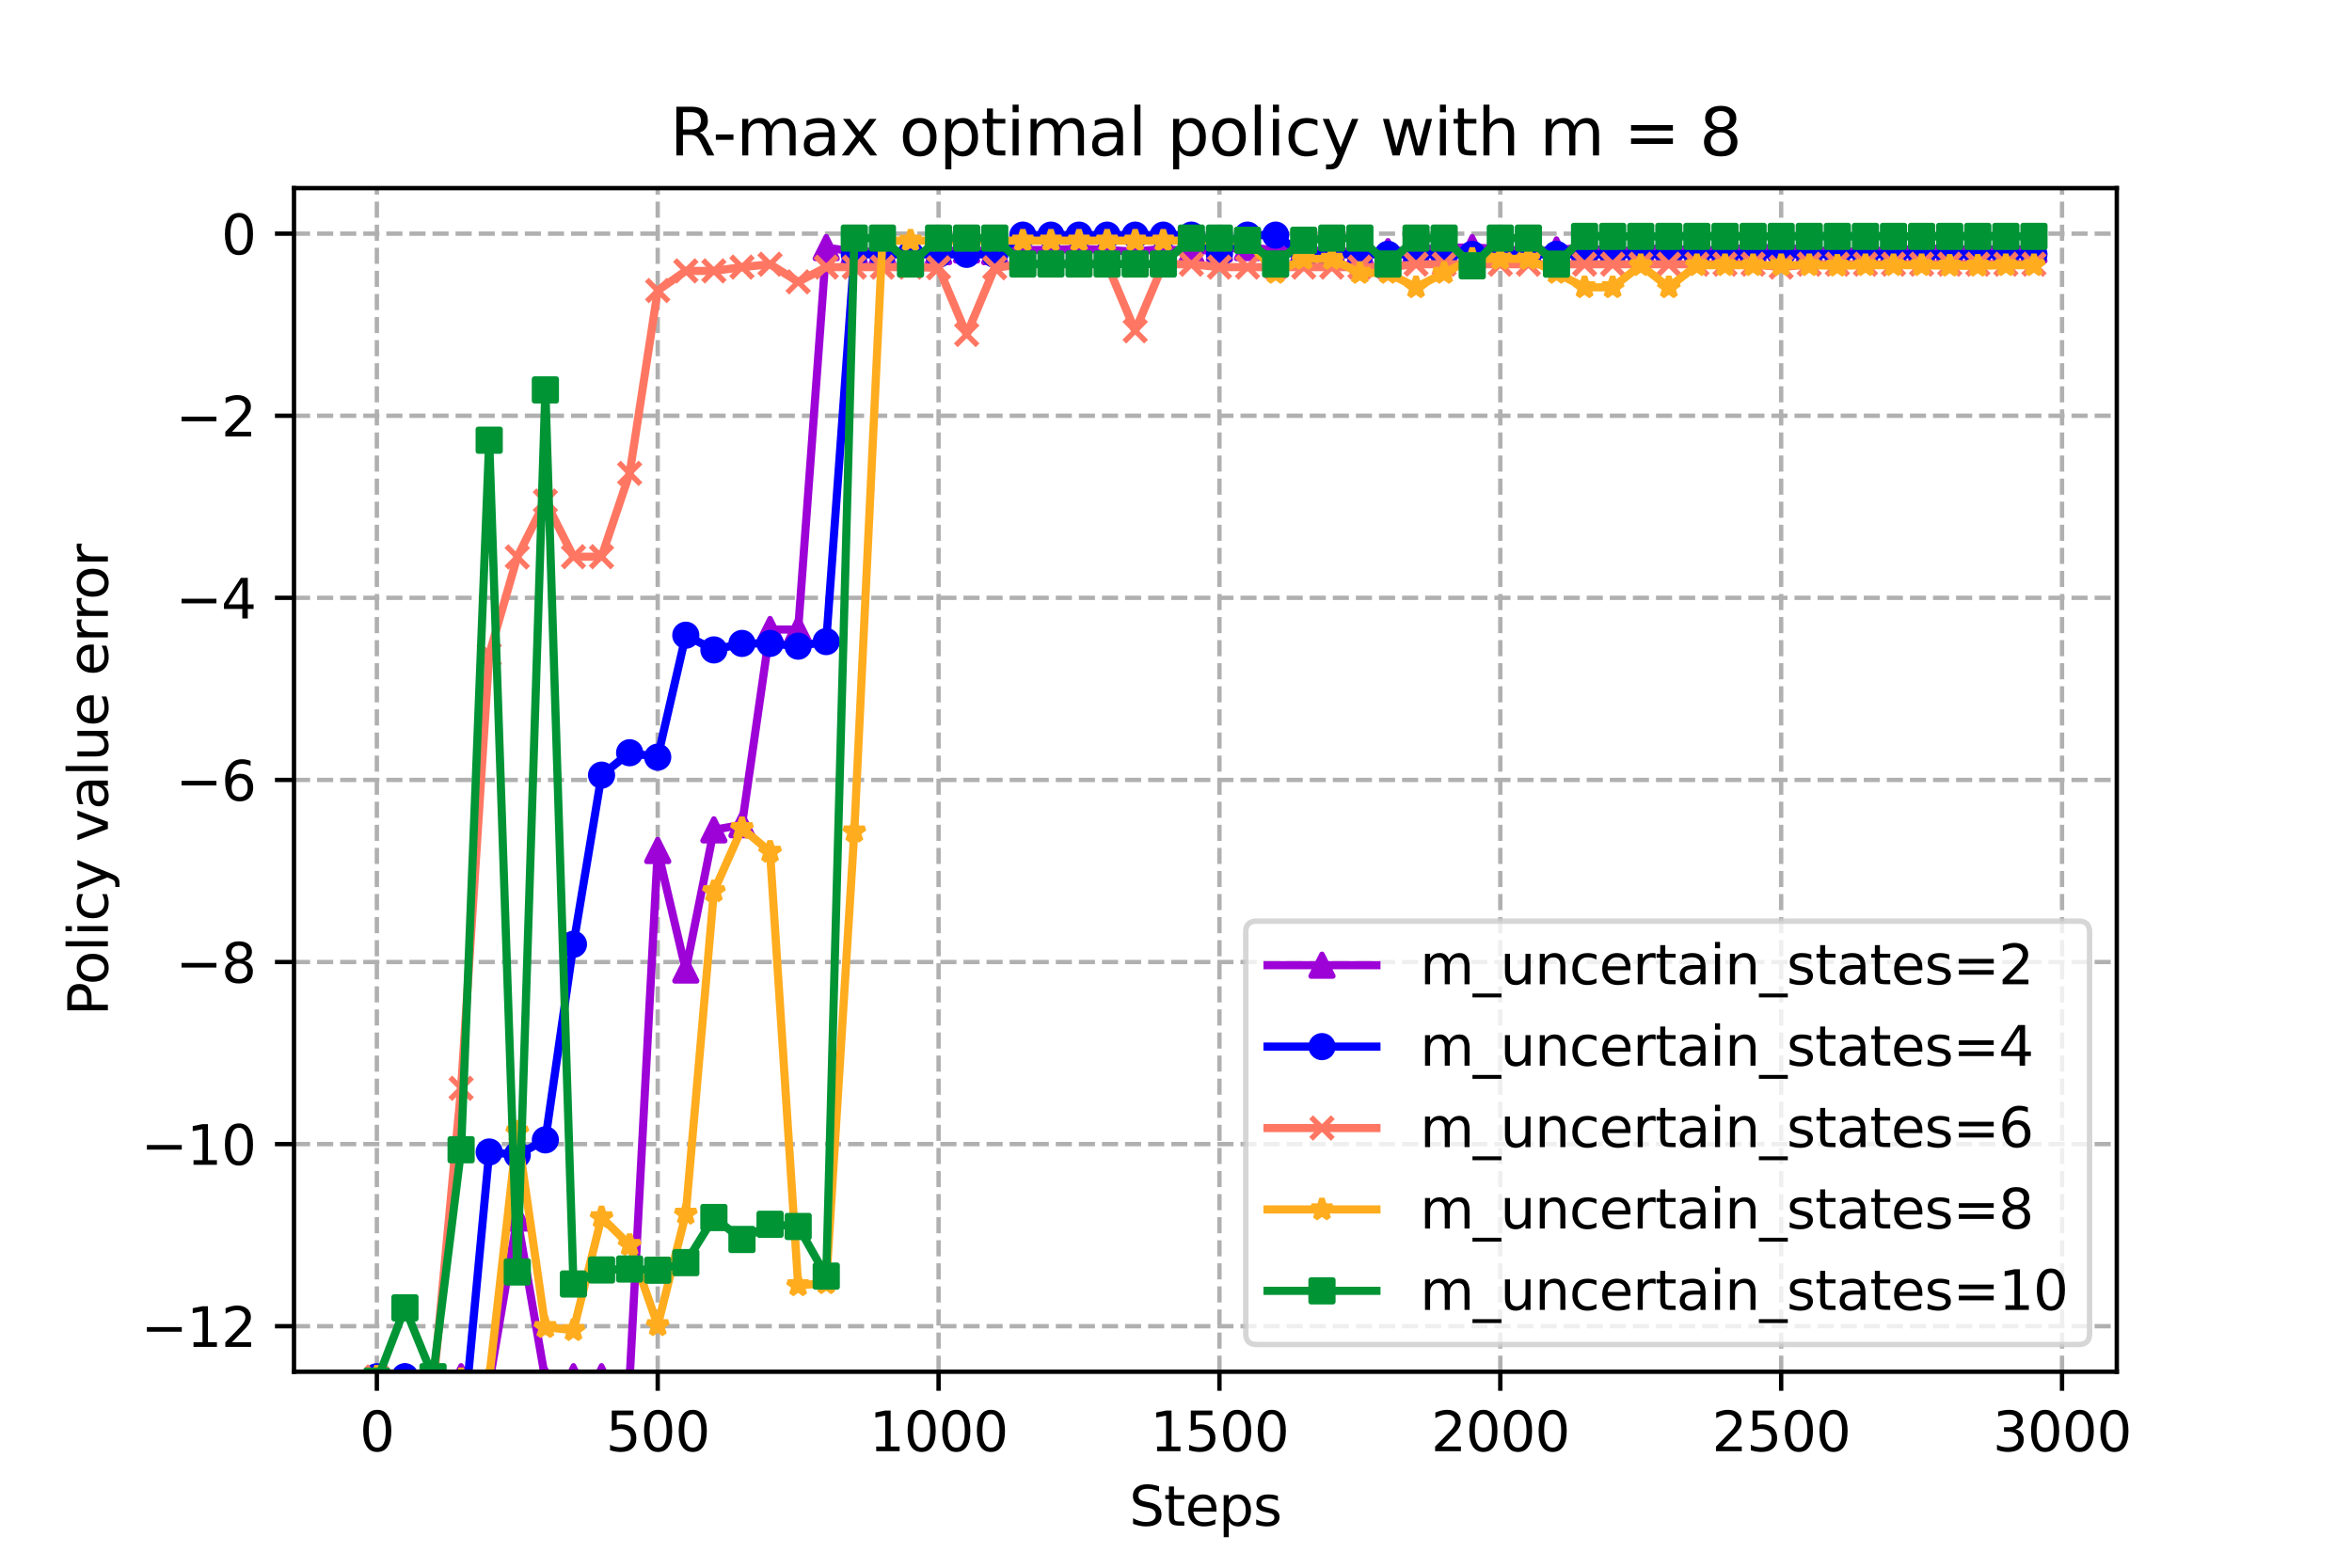 <?xml version="1.0" encoding="utf-8" standalone="no"?>
<!DOCTYPE svg PUBLIC "-//W3C//DTD SVG 1.1//EN"
  "http://www.w3.org/Graphics/SVG/1.1/DTD/svg11.dtd">
<svg xmlns:xlink="http://www.w3.org/1999/xlink" width="432pt" height="288pt" viewBox="0 0 432 288" xmlns="http://www.w3.org/2000/svg" version="1.1">
 <defs>
  <style type="text/css">*{stroke-linejoin: round; stroke-linecap: butt}</style>
 </defs>
 <g id="figure_1">
  <g id="patch_1">
   <path d="M 0 288 
L 432 288 
L 432 0 
L 0 0 
z
" style="fill: #ffffff"/>
  </g>
  <g id="axes_1">
   <g id="patch_2">
    <path d="M 54 252 
L 388.8 252 
L 388.8 34.56 
L 54 34.56 
z
" style="fill: #ffffff"/>
   </g>
   <g id="PolyCollection_1">
    <defs>
     <path id="m5c6c075730" d="M 69.218 -34.901 
L 69.218 -34.901 
L 74.377 -35.091 
L 79.536 -33.326 
L 84.694 -35.091 
L 89.853 -33.876 
L 95.012 -64.232 
L 100.17 -34.518 
L 105.329 -35.091 
L 110.488 -35.089 
L 115.647 -34.644 
L 120.805 -131.752 
L 125.964 -109.794 
L 131.123 -135.55 
L 136.281 -136.485 
L 141.44 -172.356 
L 146.599 -172.339 
L 151.757 -242.514 
L 156.916 -241.767 
L 162.075 -241.767 
L 167.234 -241.767 
L 172.392 -241.767 
L 177.551 -242.079 
L 182.71 -241.767 
L 187.868 -242.079 
L 193.027 -242.079 
L 198.186 -242.294 
L 203.345 -242.079 
L 208.503 -241.767 
L 213.662 -242.294 
L 218.821 -241.767 
L 223.979 -242.294 
L 229.138 -242.514 
L 234.297 -242.079 
L 239.455 -242.079 
L 244.614 -241.767 
L 249.773 -241.767 
L 254.932 -241.767 
L 260.09 -242.079 
L 265.249 -242.514 
L 270.408 -242.514 
L 275.566 -242.294 
L 280.725 -241.767 
L 285.884 -242.079 
L 291.043 -242.514 
L 296.201 -241.767 
L 301.36 -242.079 
L 306.519 -242.514 
L 311.677 -241.767 
L 316.836 -242.294 
L 321.995 -242.294 
L 327.153 -242.514 
L 332.312 -242.079 
L 337.471 -241.767 
L 342.63 -241.767 
L 347.788 -242.079 
L 352.947 -242.294 
L 358.106 -242.294 
L 363.264 -242.079 
L 368.423 -242.294 
L 373.582 -242.079 
L 373.582 -242.079 
L 373.582 -242.079 
L 368.423 -242.294 
L 363.264 -242.079 
L 358.106 -242.294 
L 352.947 -242.294 
L 347.788 -242.079 
L 342.63 -241.767 
L 337.471 -241.767 
L 332.312 -242.079 
L 327.153 -242.514 
L 321.995 -242.294 
L 316.836 -242.294 
L 311.677 -241.767 
L 306.519 -242.514 
L 301.36 -242.079 
L 296.201 -241.767 
L 291.043 -242.514 
L 285.884 -242.079 
L 280.725 -241.767 
L 275.566 -242.294 
L 270.408 -242.514 
L 265.249 -242.514 
L 260.09 -242.079 
L 254.932 -241.767 
L 249.773 -241.767 
L 244.614 -241.767 
L 239.455 -242.079 
L 234.297 -242.079 
L 229.138 -242.514 
L 223.979 -242.294 
L 218.821 -241.767 
L 213.662 -242.294 
L 208.503 -241.767 
L 203.345 -242.079 
L 198.186 -242.294 
L 193.027 -242.079 
L 187.868 -242.079 
L 182.71 -241.767 
L 177.551 -242.079 
L 172.392 -241.767 
L 167.234 -241.767 
L 162.075 -241.767 
L 156.916 -241.767 
L 151.757 -242.514 
L 146.599 -172.339 
L 141.44 -172.356 
L 136.281 -136.485 
L 131.123 -135.55 
L 125.964 -109.794 
L 120.805 -131.752 
L 115.647 -34.644 
L 110.488 -35.089 
L 105.329 -35.091 
L 100.17 -34.518 
L 95.012 -64.232 
L 89.853 -33.876 
L 84.694 -35.091 
L 79.536 -33.326 
L 74.377 -35.091 
L 69.218 -34.901 
z
" style="stroke: #9d02d7; stroke-opacity: 0.2"/>
    </defs>
    <g clip-path="url(#pdbb477e759)">
     <use xlink:href="#m5c6c075730" x="0" y="288" style="fill: #9d02d7; fill-opacity: 0.2; stroke: #9d02d7; stroke-opacity: 0.2"/>
    </g>
   </g>
   <g id="PolyCollection_2">
    <defs>
     <path id="m25664ab910" d="M 69.218 -35.077 
L 69.218 -35.077 
L 74.377 -35.091 
L 79.536 -35.09 
L 84.694 -21.454 
L 89.853 -76.363 
L 95.012 -75.825 
L 100.17 -78.592 
L 105.329 -114.523 
L 110.488 -145.6 
L 115.647 -149.712 
L 120.805 -148.905 
L 125.964 -171.305 
L 131.123 -168.605 
L 136.281 -169.797 
L 141.44 -169.796 
L 146.599 -169.293 
L 151.757 -170.133 
L 156.916 -241.273 
L 162.075 -241.273 
L 167.234 -241.273 
L 172.392 -241.273 
L 177.551 -241.273 
L 182.71 -241.273 
L 187.868 -244.805 
L 193.027 -244.805 
L 198.186 -244.805 
L 203.345 -244.805 
L 208.503 -244.805 
L 213.662 -244.805 
L 218.821 -244.805 
L 223.979 -241.312 
L 229.138 -244.805 
L 234.297 -244.805 
L 239.455 -241.273 
L 244.614 -241.273 
L 249.773 -241.273 
L 254.932 -241.273 
L 260.09 -241.273 
L 265.249 -241.273 
L 270.408 -241.273 
L 275.566 -241.273 
L 280.725 -241.273 
L 285.884 -241.273 
L 291.043 -241.273 
L 296.201 -241.273 
L 301.36 -241.273 
L 306.519 -241.273 
L 311.677 -241.273 
L 316.836 -241.273 
L 321.995 -241.273 
L 327.153 -241.273 
L 332.312 -241.273 
L 337.471 -241.273 
L 342.63 -241.273 
L 347.788 -241.273 
L 352.947 -241.273 
L 358.106 -241.273 
L 363.264 -241.273 
L 368.423 -241.273 
L 373.582 -241.273 
L 373.582 -241.273 
L 373.582 -241.273 
L 368.423 -241.273 
L 363.264 -241.273 
L 358.106 -241.273 
L 352.947 -241.273 
L 347.788 -241.273 
L 342.63 -241.273 
L 337.471 -241.273 
L 332.312 -241.273 
L 327.153 -241.273 
L 321.995 -241.273 
L 316.836 -241.273 
L 311.677 -241.273 
L 306.519 -241.273 
L 301.36 -241.273 
L 296.201 -241.273 
L 291.043 -241.273 
L 285.884 -241.273 
L 280.725 -241.273 
L 275.566 -241.273 
L 270.408 -241.273 
L 265.249 -241.273 
L 260.09 -241.273 
L 254.932 -241.273 
L 249.773 -241.273 
L 244.614 -241.273 
L 239.455 -241.273 
L 234.297 -244.805 
L 229.138 -244.805 
L 223.979 -241.312 
L 218.821 -244.805 
L 213.662 -244.805 
L 208.503 -244.805 
L 203.345 -244.805 
L 198.186 -244.805 
L 193.027 -244.805 
L 187.868 -244.805 
L 182.71 -241.273 
L 177.551 -241.273 
L 172.392 -241.273 
L 167.234 -241.273 
L 162.075 -241.273 
L 156.916 -241.273 
L 151.757 -170.133 
L 146.599 -169.293 
L 141.44 -169.796 
L 136.281 -169.797 
L 131.123 -168.605 
L 125.964 -171.305 
L 120.805 -148.905 
L 115.647 -149.712 
L 110.488 -145.6 
L 105.329 -114.523 
L 100.17 -78.592 
L 95.012 -75.825 
L 89.853 -76.363 
L 84.694 -21.454 
L 79.536 -35.09 
L 74.377 -35.091 
L 69.218 -35.077 
z
" style="stroke: #0000ff; stroke-opacity: 0.2"/>
    </defs>
    <g clip-path="url(#pdbb477e759)">
     <use xlink:href="#m25664ab910" x="0" y="288" style="fill: #0000ff; fill-opacity: 0.2; stroke: #0000ff; stroke-opacity: 0.2"/>
    </g>
   </g>
   <g id="PolyCollection_3">
    <defs>
     <path id="m71b0ac81fa" d="M 69.218 -35.025 
L 69.218 -35.025 
L 74.377 -32.588 
L 79.536 -32.786 
L 84.694 -88.07 
L 89.853 -167.759 
L 95.012 -185.68 
L 100.17 -195.952 
L 105.329 -185.729 
L 110.488 -185.729 
L 115.647 -201.036 
L 120.805 -234.625 
L 125.964 -238.235 
L 131.123 -238.235 
L 136.281 -238.925 
L 141.44 -239.459 
L 146.599 -236.22 
L 151.757 -238.925 
L 156.916 -238.925 
L 162.075 -238.925 
L 167.234 -238.925 
L 172.392 -238.807 
L 177.551 -226.555 
L 182.71 -238.807 
L 187.868 -239.459 
L 193.027 -239.459 
L 198.186 -239.459 
L 203.345 -239.459 
L 208.503 -227.227 
L 213.662 -239.459 
L 218.821 -239.459 
L 223.979 -238.925 
L 229.138 -238.925 
L 234.297 -238.925 
L 239.455 -238.925 
L 244.614 -238.925 
L 249.773 -238.925 
L 254.932 -238.925 
L 260.09 -239.459 
L 265.249 -239.459 
L 270.408 -239.459 
L 275.566 -239.459 
L 280.725 -239.459 
L 285.884 -239.459 
L 291.043 -239.459 
L 296.201 -239.459 
L 301.36 -239.459 
L 306.519 -239.459 
L 311.677 -239.459 
L 316.836 -239.459 
L 321.995 -239.459 
L 327.153 -238.925 
L 332.312 -239.459 
L 337.471 -239.459 
L 342.63 -239.459 
L 347.788 -239.459 
L 352.947 -239.459 
L 358.106 -239.459 
L 363.264 -239.459 
L 368.423 -239.459 
L 373.582 -239.459 
L 373.582 -239.459 
L 373.582 -239.459 
L 368.423 -239.459 
L 363.264 -239.459 
L 358.106 -239.459 
L 352.947 -239.459 
L 347.788 -239.459 
L 342.63 -239.459 
L 337.471 -239.459 
L 332.312 -239.459 
L 327.153 -238.925 
L 321.995 -239.459 
L 316.836 -239.459 
L 311.677 -239.459 
L 306.519 -239.459 
L 301.36 -239.459 
L 296.201 -239.459 
L 291.043 -239.459 
L 285.884 -239.459 
L 280.725 -239.459 
L 275.566 -239.459 
L 270.408 -239.459 
L 265.249 -239.459 
L 260.09 -239.459 
L 254.932 -238.925 
L 249.773 -238.925 
L 244.614 -238.925 
L 239.455 -238.925 
L 234.297 -238.925 
L 229.138 -238.925 
L 223.979 -238.925 
L 218.821 -239.459 
L 213.662 -239.459 
L 208.503 -227.227 
L 203.345 -239.459 
L 198.186 -239.459 
L 193.027 -239.459 
L 187.868 -239.459 
L 182.71 -238.807 
L 177.551 -226.555 
L 172.392 -238.807 
L 167.234 -238.925 
L 162.075 -238.925 
L 156.916 -238.925 
L 151.757 -238.925 
L 146.599 -236.22 
L 141.44 -239.459 
L 136.281 -238.925 
L 131.123 -238.235 
L 125.964 -238.235 
L 120.805 -234.625 
L 115.647 -201.036 
L 110.488 -185.729 
L 105.329 -185.729 
L 100.17 -195.952 
L 95.012 -185.68 
L 89.853 -167.759 
L 84.694 -88.07 
L 79.536 -32.786 
L 74.377 -32.588 
L 69.218 -35.025 
z
" style="stroke: #ff7763; stroke-opacity: 0.2"/>
    </defs>
    <g clip-path="url(#pdbb477e759)">
     <use xlink:href="#m71b0ac81fa" x="0" y="288" style="fill: #ff7763; fill-opacity: 0.2; stroke: #ff7763; stroke-opacity: 0.2"/>
    </g>
   </g>
   <g id="PolyCollection_4">
    <defs>
     <path id="m1b3d532783" d="M 69.218 -35.091 
L 69.218 -35.091 
L 74.377 -33.77 
L 79.536 -34.566 
L 84.694 -34.623 
L 89.853 -34.857 
L 95.012 -80.084 
L 100.17 -44.187 
L 105.329 -43.633 
L 110.488 -64.357 
L 115.647 -59.273 
L 120.805 -44.531 
L 125.964 -65.004 
L 131.123 -124.257 
L 136.281 -135.86 
L 141.44 -131.509 
L 146.599 -51.872 
L 151.757 -52.252 
L 156.916 -135.227 
L 162.075 -243.785 
L 167.234 -243.785 
L 172.392 -243.787 
L 177.551 -243.787 
L 182.71 -243.787 
L 187.868 -243.787 
L 193.027 -243.787 
L 198.186 -243.787 
L 203.345 -243.787 
L 208.503 -243.787 
L 213.662 -243.787 
L 218.821 -243.787 
L 223.979 -243.787 
L 229.138 -243.787 
L 234.297 -237.866 
L 239.455 -240.445 
L 244.614 -240.445 
L 249.773 -237.866 
L 254.932 -237.866 
L 260.09 -235.216 
L 265.249 -237.866 
L 270.408 -240.444 
L 275.566 -240.444 
L 280.725 -240.444 
L 285.884 -237.866 
L 291.043 -235.216 
L 296.201 -235.216 
L 301.36 -239.281 
L 306.519 -235.216 
L 311.677 -239.281 
L 316.836 -239.281 
L 321.995 -239.281 
L 327.153 -239.281 
L 332.312 -239.281 
L 337.471 -239.179 
L 342.63 -239.281 
L 347.788 -239.281 
L 352.947 -239.281 
L 358.106 -239.179 
L 363.264 -239.179 
L 368.423 -239.281 
L 373.582 -239.281 
L 373.582 -239.281 
L 373.582 -239.281 
L 368.423 -239.281 
L 363.264 -239.179 
L 358.106 -239.179 
L 352.947 -239.281 
L 347.788 -239.281 
L 342.63 -239.281 
L 337.471 -239.179 
L 332.312 -239.281 
L 327.153 -239.281 
L 321.995 -239.281 
L 316.836 -239.281 
L 311.677 -239.281 
L 306.519 -235.216 
L 301.36 -239.281 
L 296.201 -235.216 
L 291.043 -235.216 
L 285.884 -237.866 
L 280.725 -240.444 
L 275.566 -240.444 
L 270.408 -240.444 
L 265.249 -237.866 
L 260.09 -235.216 
L 254.932 -237.866 
L 249.773 -237.866 
L 244.614 -240.445 
L 239.455 -240.445 
L 234.297 -237.866 
L 229.138 -243.787 
L 223.979 -243.787 
L 218.821 -243.787 
L 213.662 -243.787 
L 208.503 -243.787 
L 203.345 -243.787 
L 198.186 -243.787 
L 193.027 -243.787 
L 187.868 -243.787 
L 182.71 -243.787 
L 177.551 -243.787 
L 172.392 -243.787 
L 167.234 -243.785 
L 162.075 -243.785 
L 156.916 -135.227 
L 151.757 -52.252 
L 146.599 -51.872 
L 141.44 -131.509 
L 136.281 -135.86 
L 131.123 -124.257 
L 125.964 -65.004 
L 120.805 -44.531 
L 115.647 -59.273 
L 110.488 -64.357 
L 105.329 -43.633 
L 100.17 -44.187 
L 95.012 -80.084 
L 89.853 -34.857 
L 84.694 -34.623 
L 79.536 -34.566 
L 74.377 -33.77 
L 69.218 -35.091 
z
" style="stroke: #ffac1e; stroke-opacity: 0.2"/>
    </defs>
    <g clip-path="url(#pdbb477e759)">
     <use xlink:href="#m1b3d532783" x="0" y="288" style="fill: #ffac1e; fill-opacity: 0.2; stroke: #ffac1e; stroke-opacity: 0.2"/>
    </g>
   </g>
   <g id="PolyCollection_5">
    <defs>
     <path id="m20473cc42f" d="M 69.218 -34.273 
L 69.218 -34.273 
L 74.377 -47.731 
L 79.536 -35.091 
L 84.694 -76.778 
L 89.853 -207.126 
L 95.012 -54.332 
L 100.17 -216.364 
L 105.329 -52.12 
L 110.488 -54.693 
L 115.647 -54.871 
L 120.805 -54.655 
L 125.964 -56.042 
L 131.123 -64.333 
L 136.281 -60.294 
L 141.44 -63.089 
L 146.599 -62.685 
L 151.757 -53.565 
L 156.916 -244.258 
L 162.075 -244.258 
L 167.234 -239.502 
L 172.392 -244.259 
L 177.551 -244.259 
L 182.71 -244.259 
L 187.868 -239.502 
L 193.027 -239.502 
L 198.186 -239.502 
L 203.345 -239.502 
L 208.503 -239.502 
L 213.662 -239.502 
L 218.821 -244.259 
L 223.979 -244.259 
L 229.138 -243.861 
L 234.297 -239.502 
L 239.455 -243.861 
L 244.614 -244.259 
L 249.773 -244.259 
L 254.932 -239.502 
L 260.09 -244.259 
L 265.249 -244.259 
L 270.408 -239.166 
L 275.566 -244.262 
L 280.725 -244.262 
L 285.884 -239.478 
L 291.043 -244.573 
L 296.201 -244.573 
L 301.36 -244.573 
L 306.519 -244.573 
L 311.677 -244.573 
L 316.836 -244.573 
L 321.995 -244.573 
L 327.153 -244.573 
L 332.312 -244.573 
L 337.471 -244.573 
L 342.63 -244.573 
L 347.788 -244.573 
L 352.947 -244.573 
L 358.106 -244.573 
L 363.264 -244.573 
L 368.423 -244.573 
L 373.582 -244.573 
L 373.582 -244.573 
L 373.582 -244.573 
L 368.423 -244.573 
L 363.264 -244.573 
L 358.106 -244.573 
L 352.947 -244.573 
L 347.788 -244.573 
L 342.63 -244.573 
L 337.471 -244.573 
L 332.312 -244.573 
L 327.153 -244.573 
L 321.995 -244.573 
L 316.836 -244.573 
L 311.677 -244.573 
L 306.519 -244.573 
L 301.36 -244.573 
L 296.201 -244.573 
L 291.043 -244.573 
L 285.884 -239.478 
L 280.725 -244.262 
L 275.566 -244.262 
L 270.408 -239.166 
L 265.249 -244.259 
L 260.09 -244.259 
L 254.932 -239.502 
L 249.773 -244.259 
L 244.614 -244.259 
L 239.455 -243.861 
L 234.297 -239.502 
L 229.138 -243.861 
L 223.979 -244.259 
L 218.821 -244.259 
L 213.662 -239.502 
L 208.503 -239.502 
L 203.345 -239.502 
L 198.186 -239.502 
L 193.027 -239.502 
L 187.868 -239.502 
L 182.71 -244.259 
L 177.551 -244.259 
L 172.392 -244.259 
L 167.234 -239.502 
L 162.075 -244.258 
L 156.916 -244.258 
L 151.757 -53.565 
L 146.599 -62.685 
L 141.44 -63.089 
L 136.281 -60.294 
L 131.123 -64.333 
L 125.964 -56.042 
L 120.805 -54.655 
L 115.647 -54.871 
L 110.488 -54.693 
L 105.329 -52.12 
L 100.17 -216.364 
L 95.012 -54.332 
L 89.853 -207.126 
L 84.694 -76.778 
L 79.536 -35.091 
L 74.377 -47.731 
L 69.218 -34.273 
z
" style="stroke: #009435; stroke-opacity: 0.2"/>
    </defs>
    <g clip-path="url(#pdbb477e759)">
     <use xlink:href="#m20473cc42f" x="0" y="288" style="fill: #009435; fill-opacity: 0.2; stroke: #009435; stroke-opacity: 0.2"/>
    </g>
   </g>
   <g id="matplotlib.axis_1">
    <g id="xtick_1">
     <g id="line2d_1">
      <path d="M 69.218 252 
L 69.218 34.56 
" clip-path="url(#pdbb477e759)" style="fill: none; stroke-dasharray: 2.96,1.28; stroke-dashoffset: 0; stroke: #b0b0b0; stroke-width: 0.8"/>
     </g>
     <g id="line2d_2">
      <defs>
       <path id="me5a8e71a2b" d="M 0 0 
L 0 3.5 
" style="stroke: #000000; stroke-width: 0.8"/>
      </defs>
      <g>
       <use xlink:href="#me5a8e71a2b" x="69.218" y="252" style="stroke: #000000; stroke-width: 0.8"/>
      </g>
     </g>
     <g id="text_1">
      <!-- 0 -->
      <g transform="translate(66.037 266.598)scale(0.1 -0.1)">
       <defs>
        <path id="DejaVuSans-30" d="M 2034 4250 
Q 1547 4250 1301 3770 
Q 1056 3291 1056 2328 
Q 1056 1369 1301 889 
Q 1547 409 2034 409 
Q 2525 409 2770 889 
Q 3016 1369 3016 2328 
Q 3016 3291 2770 3770 
Q 2525 4250 2034 4250 
z
M 2034 4750 
Q 2819 4750 3233 4129 
Q 3647 3509 3647 2328 
Q 3647 1150 3233 529 
Q 2819 -91 2034 -91 
Q 1250 -91 836 529 
Q 422 1150 422 2328 
Q 422 3509 836 4129 
Q 1250 4750 2034 4750 
z
" transform="scale(0.016)"/>
       </defs>
       <use xlink:href="#DejaVuSans-30"/>
      </g>
     </g>
    </g>
    <g id="xtick_2">
     <g id="line2d_3">
      <path d="M 120.805 252 
L 120.805 34.56 
" clip-path="url(#pdbb477e759)" style="fill: none; stroke-dasharray: 2.96,1.28; stroke-dashoffset: 0; stroke: #b0b0b0; stroke-width: 0.8"/>
     </g>
     <g id="line2d_4">
      <g>
       <use xlink:href="#me5a8e71a2b" x="120.805" y="252" style="stroke: #000000; stroke-width: 0.8"/>
      </g>
     </g>
     <g id="text_2">
      <!-- 500 -->
      <g transform="translate(111.261 266.598)scale(0.1 -0.1)">
       <defs>
        <path id="DejaVuSans-35" d="M 691 4666 
L 3169 4666 
L 3169 4134 
L 1269 4134 
L 1269 2991 
Q 1406 3038 1543 3061 
Q 1681 3084 1819 3084 
Q 2600 3084 3056 2656 
Q 3513 2228 3513 1497 
Q 3513 744 3044 326 
Q 2575 -91 1722 -91 
Q 1428 -91 1123 -41 
Q 819 9 494 109 
L 494 744 
Q 775 591 1075 516 
Q 1375 441 1709 441 
Q 2250 441 2565 725 
Q 2881 1009 2881 1497 
Q 2881 1984 2565 2268 
Q 2250 2553 1709 2553 
Q 1456 2553 1204 2497 
Q 953 2441 691 2322 
L 691 4666 
z
" transform="scale(0.016)"/>
       </defs>
       <use xlink:href="#DejaVuSans-35"/>
       <use xlink:href="#DejaVuSans-30" x="63.623"/>
       <use xlink:href="#DejaVuSans-30" x="127.246"/>
      </g>
     </g>
    </g>
    <g id="xtick_3">
     <g id="line2d_5">
      <path d="M 172.392 252 
L 172.392 34.56 
" clip-path="url(#pdbb477e759)" style="fill: none; stroke-dasharray: 2.96,1.28; stroke-dashoffset: 0; stroke: #b0b0b0; stroke-width: 0.8"/>
     </g>
     <g id="line2d_6">
      <g>
       <use xlink:href="#me5a8e71a2b" x="172.392" y="252" style="stroke: #000000; stroke-width: 0.8"/>
      </g>
     </g>
     <g id="text_3">
      <!-- 1000 -->
      <g transform="translate(159.667 266.598)scale(0.1 -0.1)">
       <defs>
        <path id="DejaVuSans-31" d="M 794 531 
L 1825 531 
L 1825 4091 
L 703 3866 
L 703 4441 
L 1819 4666 
L 2450 4666 
L 2450 531 
L 3481 531 
L 3481 0 
L 794 0 
L 794 531 
z
" transform="scale(0.016)"/>
       </defs>
       <use xlink:href="#DejaVuSans-31"/>
       <use xlink:href="#DejaVuSans-30" x="63.623"/>
       <use xlink:href="#DejaVuSans-30" x="127.246"/>
       <use xlink:href="#DejaVuSans-30" x="190.869"/>
      </g>
     </g>
    </g>
    <g id="xtick_4">
     <g id="line2d_7">
      <path d="M 223.979 252 
L 223.979 34.56 
" clip-path="url(#pdbb477e759)" style="fill: none; stroke-dasharray: 2.96,1.28; stroke-dashoffset: 0; stroke: #b0b0b0; stroke-width: 0.8"/>
     </g>
     <g id="line2d_8">
      <g>
       <use xlink:href="#me5a8e71a2b" x="223.979" y="252" style="stroke: #000000; stroke-width: 0.8"/>
      </g>
     </g>
     <g id="text_4">
      <!-- 1500 -->
      <g transform="translate(211.254 266.598)scale(0.1 -0.1)">
       <use xlink:href="#DejaVuSans-31"/>
       <use xlink:href="#DejaVuSans-35" x="63.623"/>
       <use xlink:href="#DejaVuSans-30" x="127.246"/>
       <use xlink:href="#DejaVuSans-30" x="190.869"/>
      </g>
     </g>
    </g>
    <g id="xtick_5">
     <g id="line2d_9">
      <path d="M 275.566 252 
L 275.566 34.56 
" clip-path="url(#pdbb477e759)" style="fill: none; stroke-dasharray: 2.96,1.28; stroke-dashoffset: 0; stroke: #b0b0b0; stroke-width: 0.8"/>
     </g>
     <g id="line2d_10">
      <g>
       <use xlink:href="#me5a8e71a2b" x="275.566" y="252" style="stroke: #000000; stroke-width: 0.8"/>
      </g>
     </g>
     <g id="text_5">
      <!-- 2000 -->
      <g transform="translate(262.841 266.598)scale(0.1 -0.1)">
       <defs>
        <path id="DejaVuSans-32" d="M 1228 531 
L 3431 531 
L 3431 0 
L 469 0 
L 469 531 
Q 828 903 1448 1529 
Q 2069 2156 2228 2338 
Q 2531 2678 2651 2914 
Q 2772 3150 2772 3378 
Q 2772 3750 2511 3984 
Q 2250 4219 1831 4219 
Q 1534 4219 1204 4116 
Q 875 4013 500 3803 
L 500 4441 
Q 881 4594 1212 4672 
Q 1544 4750 1819 4750 
Q 2544 4750 2975 4387 
Q 3406 4025 3406 3419 
Q 3406 3131 3298 2873 
Q 3191 2616 2906 2266 
Q 2828 2175 2409 1742 
Q 1991 1309 1228 531 
z
" transform="scale(0.016)"/>
       </defs>
       <use xlink:href="#DejaVuSans-32"/>
       <use xlink:href="#DejaVuSans-30" x="63.623"/>
       <use xlink:href="#DejaVuSans-30" x="127.246"/>
       <use xlink:href="#DejaVuSans-30" x="190.869"/>
      </g>
     </g>
    </g>
    <g id="xtick_6">
     <g id="line2d_11">
      <path d="M 327.153 252 
L 327.153 34.56 
" clip-path="url(#pdbb477e759)" style="fill: none; stroke-dasharray: 2.96,1.28; stroke-dashoffset: 0; stroke: #b0b0b0; stroke-width: 0.8"/>
     </g>
     <g id="line2d_12">
      <g>
       <use xlink:href="#me5a8e71a2b" x="327.153" y="252" style="stroke: #000000; stroke-width: 0.8"/>
      </g>
     </g>
     <g id="text_6">
      <!-- 2500 -->
      <g transform="translate(314.428 266.598)scale(0.1 -0.1)">
       <use xlink:href="#DejaVuSans-32"/>
       <use xlink:href="#DejaVuSans-35" x="63.623"/>
       <use xlink:href="#DejaVuSans-30" x="127.246"/>
       <use xlink:href="#DejaVuSans-30" x="190.869"/>
      </g>
     </g>
    </g>
    <g id="xtick_7">
     <g id="line2d_13">
      <path d="M 378.741 252 
L 378.741 34.56 
" clip-path="url(#pdbb477e759)" style="fill: none; stroke-dasharray: 2.96,1.28; stroke-dashoffset: 0; stroke: #b0b0b0; stroke-width: 0.8"/>
     </g>
     <g id="line2d_14">
      <g>
       <use xlink:href="#me5a8e71a2b" x="378.741" y="252" style="stroke: #000000; stroke-width: 0.8"/>
      </g>
     </g>
     <g id="text_7">
      <!-- 3000 -->
      <g transform="translate(366.016 266.598)scale(0.1 -0.1)">
       <defs>
        <path id="DejaVuSans-33" d="M 2597 2516 
Q 3050 2419 3304 2112 
Q 3559 1806 3559 1356 
Q 3559 666 3084 287 
Q 2609 -91 1734 -91 
Q 1441 -91 1130 -33 
Q 819 25 488 141 
L 488 750 
Q 750 597 1062 519 
Q 1375 441 1716 441 
Q 2309 441 2620 675 
Q 2931 909 2931 1356 
Q 2931 1769 2642 2001 
Q 2353 2234 1838 2234 
L 1294 2234 
L 1294 2753 
L 1863 2753 
Q 2328 2753 2575 2939 
Q 2822 3125 2822 3475 
Q 2822 3834 2567 4026 
Q 2313 4219 1838 4219 
Q 1578 4219 1281 4162 
Q 984 4106 628 3988 
L 628 4550 
Q 988 4650 1302 4700 
Q 1616 4750 1894 4750 
Q 2613 4750 3031 4423 
Q 3450 4097 3450 3541 
Q 3450 3153 3228 2886 
Q 3006 2619 2597 2516 
z
" transform="scale(0.016)"/>
       </defs>
       <use xlink:href="#DejaVuSans-33"/>
       <use xlink:href="#DejaVuSans-30" x="63.623"/>
       <use xlink:href="#DejaVuSans-30" x="127.246"/>
       <use xlink:href="#DejaVuSans-30" x="190.869"/>
      </g>
     </g>
    </g>
    <g id="text_8">
     <!-- Steps -->
     <g transform="translate(207.41 280.277)scale(0.1 -0.1)">
      <defs>
       <path id="DejaVuSans-53" d="M 3425 4513 
L 3425 3897 
Q 3066 4069 2747 4153 
Q 2428 4238 2131 4238 
Q 1616 4238 1336 4038 
Q 1056 3838 1056 3469 
Q 1056 3159 1242 3001 
Q 1428 2844 1947 2747 
L 2328 2669 
Q 3034 2534 3370 2195 
Q 3706 1856 3706 1288 
Q 3706 609 3251 259 
Q 2797 -91 1919 -91 
Q 1588 -91 1214 -16 
Q 841 59 441 206 
L 441 856 
Q 825 641 1194 531 
Q 1563 422 1919 422 
Q 2459 422 2753 634 
Q 3047 847 3047 1241 
Q 3047 1584 2836 1778 
Q 2625 1972 2144 2069 
L 1759 2144 
Q 1053 2284 737 2584 
Q 422 2884 422 3419 
Q 422 4038 858 4394 
Q 1294 4750 2059 4750 
Q 2388 4750 2728 4690 
Q 3069 4631 3425 4513 
z
" transform="scale(0.016)"/>
       <path id="DejaVuSans-74" d="M 1172 4494 
L 1172 3500 
L 2356 3500 
L 2356 3053 
L 1172 3053 
L 1172 1153 
Q 1172 725 1289 603 
Q 1406 481 1766 481 
L 2356 481 
L 2356 0 
L 1766 0 
Q 1100 0 847 248 
Q 594 497 594 1153 
L 594 3053 
L 172 3053 
L 172 3500 
L 594 3500 
L 594 4494 
L 1172 4494 
z
" transform="scale(0.016)"/>
       <path id="DejaVuSans-65" d="M 3597 1894 
L 3597 1613 
L 953 1613 
Q 991 1019 1311 708 
Q 1631 397 2203 397 
Q 2534 397 2845 478 
Q 3156 559 3463 722 
L 3463 178 
Q 3153 47 2828 -22 
Q 2503 -91 2169 -91 
Q 1331 -91 842 396 
Q 353 884 353 1716 
Q 353 2575 817 3079 
Q 1281 3584 2069 3584 
Q 2775 3584 3186 3129 
Q 3597 2675 3597 1894 
z
M 3022 2063 
Q 3016 2534 2758 2815 
Q 2500 3097 2075 3097 
Q 1594 3097 1305 2825 
Q 1016 2553 972 2059 
L 3022 2063 
z
" transform="scale(0.016)"/>
       <path id="DejaVuSans-70" d="M 1159 525 
L 1159 -1331 
L 581 -1331 
L 581 3500 
L 1159 3500 
L 1159 2969 
Q 1341 3281 1617 3432 
Q 1894 3584 2278 3584 
Q 2916 3584 3314 3078 
Q 3713 2572 3713 1747 
Q 3713 922 3314 415 
Q 2916 -91 2278 -91 
Q 1894 -91 1617 61 
Q 1341 213 1159 525 
z
M 3116 1747 
Q 3116 2381 2855 2742 
Q 2594 3103 2138 3103 
Q 1681 3103 1420 2742 
Q 1159 2381 1159 1747 
Q 1159 1113 1420 752 
Q 1681 391 2138 391 
Q 2594 391 2855 752 
Q 3116 1113 3116 1747 
z
" transform="scale(0.016)"/>
       <path id="DejaVuSans-73" d="M 2834 3397 
L 2834 2853 
Q 2591 2978 2328 3040 
Q 2066 3103 1784 3103 
Q 1356 3103 1142 2972 
Q 928 2841 928 2578 
Q 928 2378 1081 2264 
Q 1234 2150 1697 2047 
L 1894 2003 
Q 2506 1872 2764 1633 
Q 3022 1394 3022 966 
Q 3022 478 2636 193 
Q 2250 -91 1575 -91 
Q 1294 -91 989 -36 
Q 684 19 347 128 
L 347 722 
Q 666 556 975 473 
Q 1284 391 1588 391 
Q 1994 391 2212 530 
Q 2431 669 2431 922 
Q 2431 1156 2273 1281 
Q 2116 1406 1581 1522 
L 1381 1569 
Q 847 1681 609 1914 
Q 372 2147 372 2553 
Q 372 3047 722 3315 
Q 1072 3584 1716 3584 
Q 2034 3584 2315 3537 
Q 2597 3491 2834 3397 
z
" transform="scale(0.016)"/>
      </defs>
      <use xlink:href="#DejaVuSans-53"/>
      <use xlink:href="#DejaVuSans-74" x="63.477"/>
      <use xlink:href="#DejaVuSans-65" x="102.686"/>
      <use xlink:href="#DejaVuSans-70" x="164.209"/>
      <use xlink:href="#DejaVuSans-73" x="227.686"/>
     </g>
    </g>
   </g>
   <g id="matplotlib.axis_2">
    <g id="ytick_1">
     <g id="line2d_15">
      <path d="M 54 243.637 
L 388.8 243.637 
" clip-path="url(#pdbb477e759)" style="fill: none; stroke-dasharray: 2.96,1.28; stroke-dashoffset: 0; stroke: #b0b0b0; stroke-width: 0.8"/>
     </g>
     <g id="line2d_16">
      <defs>
       <path id="m76356d4988" d="M 0 0 
L -3.5 0 
" style="stroke: #000000; stroke-width: 0.8"/>
      </defs>
      <g>
       <use xlink:href="#m76356d4988" x="54" y="243.637" style="stroke: #000000; stroke-width: 0.8"/>
      </g>
     </g>
     <g id="text_9">
      <!-- −12 -->
      <g transform="translate(25.895 247.436)scale(0.1 -0.1)">
       <defs>
        <path id="DejaVuSans-2212" d="M 678 2272 
L 4684 2272 
L 4684 1741 
L 678 1741 
L 678 2272 
z
" transform="scale(0.016)"/>
       </defs>
       <use xlink:href="#DejaVuSans-2212"/>
       <use xlink:href="#DejaVuSans-31" x="83.789"/>
       <use xlink:href="#DejaVuSans-32" x="147.412"/>
      </g>
     </g>
    </g>
    <g id="ytick_2">
     <g id="line2d_17">
      <path d="M 54 210.185 
L 388.8 210.185 
" clip-path="url(#pdbb477e759)" style="fill: none; stroke-dasharray: 2.96,1.28; stroke-dashoffset: 0; stroke: #b0b0b0; stroke-width: 0.8"/>
     </g>
     <g id="line2d_18">
      <g>
       <use xlink:href="#m76356d4988" x="54" y="210.185" style="stroke: #000000; stroke-width: 0.8"/>
      </g>
     </g>
     <g id="text_10">
      <!-- −10 -->
      <g transform="translate(25.895 213.984)scale(0.1 -0.1)">
       <use xlink:href="#DejaVuSans-2212"/>
       <use xlink:href="#DejaVuSans-31" x="83.789"/>
       <use xlink:href="#DejaVuSans-30" x="147.412"/>
      </g>
     </g>
    </g>
    <g id="ytick_3">
     <g id="line2d_19">
      <path d="M 54 176.732 
L 388.8 176.732 
" clip-path="url(#pdbb477e759)" style="fill: none; stroke-dasharray: 2.96,1.28; stroke-dashoffset: 0; stroke: #b0b0b0; stroke-width: 0.8"/>
     </g>
     <g id="line2d_20">
      <g>
       <use xlink:href="#m76356d4988" x="54" y="176.732" style="stroke: #000000; stroke-width: 0.8"/>
      </g>
     </g>
     <g id="text_11">
      <!-- −8 -->
      <g transform="translate(32.258 180.532)scale(0.1 -0.1)">
       <defs>
        <path id="DejaVuSans-38" d="M 2034 2216 
Q 1584 2216 1326 1975 
Q 1069 1734 1069 1313 
Q 1069 891 1326 650 
Q 1584 409 2034 409 
Q 2484 409 2743 651 
Q 3003 894 3003 1313 
Q 3003 1734 2745 1975 
Q 2488 2216 2034 2216 
z
M 1403 2484 
Q 997 2584 770 2862 
Q 544 3141 544 3541 
Q 544 4100 942 4425 
Q 1341 4750 2034 4750 
Q 2731 4750 3128 4425 
Q 3525 4100 3525 3541 
Q 3525 3141 3298 2862 
Q 3072 2584 2669 2484 
Q 3125 2378 3379 2068 
Q 3634 1759 3634 1313 
Q 3634 634 3220 271 
Q 2806 -91 2034 -91 
Q 1263 -91 848 271 
Q 434 634 434 1313 
Q 434 1759 690 2068 
Q 947 2378 1403 2484 
z
M 1172 3481 
Q 1172 3119 1398 2916 
Q 1625 2713 2034 2713 
Q 2441 2713 2670 2916 
Q 2900 3119 2900 3481 
Q 2900 3844 2670 4047 
Q 2441 4250 2034 4250 
Q 1625 4250 1398 4047 
Q 1172 3844 1172 3481 
z
" transform="scale(0.016)"/>
       </defs>
       <use xlink:href="#DejaVuSans-2212"/>
       <use xlink:href="#DejaVuSans-38" x="83.789"/>
      </g>
     </g>
    </g>
    <g id="ytick_4">
     <g id="line2d_21">
      <path d="M 54 143.28 
L 388.8 143.28 
" clip-path="url(#pdbb477e759)" style="fill: none; stroke-dasharray: 2.96,1.28; stroke-dashoffset: 0; stroke: #b0b0b0; stroke-width: 0.8"/>
     </g>
     <g id="line2d_22">
      <g>
       <use xlink:href="#m76356d4988" x="54" y="143.28" style="stroke: #000000; stroke-width: 0.8"/>
      </g>
     </g>
     <g id="text_12">
      <!-- −6 -->
      <g transform="translate(32.258 147.079)scale(0.1 -0.1)">
       <defs>
        <path id="DejaVuSans-36" d="M 2113 2584 
Q 1688 2584 1439 2293 
Q 1191 2003 1191 1497 
Q 1191 994 1439 701 
Q 1688 409 2113 409 
Q 2538 409 2786 701 
Q 3034 994 3034 1497 
Q 3034 2003 2786 2293 
Q 2538 2584 2113 2584 
z
M 3366 4563 
L 3366 3988 
Q 3128 4100 2886 4159 
Q 2644 4219 2406 4219 
Q 1781 4219 1451 3797 
Q 1122 3375 1075 2522 
Q 1259 2794 1537 2939 
Q 1816 3084 2150 3084 
Q 2853 3084 3261 2657 
Q 3669 2231 3669 1497 
Q 3669 778 3244 343 
Q 2819 -91 2113 -91 
Q 1303 -91 875 529 
Q 447 1150 447 2328 
Q 447 3434 972 4092 
Q 1497 4750 2381 4750 
Q 2619 4750 2861 4703 
Q 3103 4656 3366 4563 
z
" transform="scale(0.016)"/>
       </defs>
       <use xlink:href="#DejaVuSans-2212"/>
       <use xlink:href="#DejaVuSans-36" x="83.789"/>
      </g>
     </g>
    </g>
    <g id="ytick_5">
     <g id="line2d_23">
      <path d="M 54 109.828 
L 388.8 109.828 
" clip-path="url(#pdbb477e759)" style="fill: none; stroke-dasharray: 2.96,1.28; stroke-dashoffset: 0; stroke: #b0b0b0; stroke-width: 0.8"/>
     </g>
     <g id="line2d_24">
      <g>
       <use xlink:href="#m76356d4988" x="54" y="109.828" style="stroke: #000000; stroke-width: 0.8"/>
      </g>
     </g>
     <g id="text_13">
      <!-- −4 -->
      <g transform="translate(32.258 113.627)scale(0.1 -0.1)">
       <defs>
        <path id="DejaVuSans-34" d="M 2419 4116 
L 825 1625 
L 2419 1625 
L 2419 4116 
z
M 2253 4666 
L 3047 4666 
L 3047 1625 
L 3713 1625 
L 3713 1100 
L 3047 1100 
L 3047 0 
L 2419 0 
L 2419 1100 
L 313 1100 
L 313 1709 
L 2253 4666 
z
" transform="scale(0.016)"/>
       </defs>
       <use xlink:href="#DejaVuSans-2212"/>
       <use xlink:href="#DejaVuSans-34" x="83.789"/>
      </g>
     </g>
    </g>
    <g id="ytick_6">
     <g id="line2d_25">
      <path d="M 54 76.375 
L 388.8 76.375 
" clip-path="url(#pdbb477e759)" style="fill: none; stroke-dasharray: 2.96,1.28; stroke-dashoffset: 0; stroke: #b0b0b0; stroke-width: 0.8"/>
     </g>
     <g id="line2d_26">
      <g>
       <use xlink:href="#m76356d4988" x="54" y="76.375" style="stroke: #000000; stroke-width: 0.8"/>
      </g>
     </g>
     <g id="text_14">
      <!-- −2 -->
      <g transform="translate(32.258 80.175)scale(0.1 -0.1)">
       <use xlink:href="#DejaVuSans-2212"/>
       <use xlink:href="#DejaVuSans-32" x="83.789"/>
      </g>
     </g>
    </g>
    <g id="ytick_7">
     <g id="line2d_27">
      <path d="M 54 42.923 
L 388.8 42.923 
" clip-path="url(#pdbb477e759)" style="fill: none; stroke-dasharray: 2.96,1.28; stroke-dashoffset: 0; stroke: #b0b0b0; stroke-width: 0.8"/>
     </g>
     <g id="line2d_28">
      <g>
       <use xlink:href="#m76356d4988" x="54" y="42.923" style="stroke: #000000; stroke-width: 0.8"/>
      </g>
     </g>
     <g id="text_15">
      <!-- 0 -->
      <g transform="translate(40.638 46.722)scale(0.1 -0.1)">
       <use xlink:href="#DejaVuSans-30"/>
      </g>
     </g>
    </g>
    <g id="text_16">
     <!-- Policy value error -->
     <g transform="translate(19.816 186.598)rotate(-90)scale(0.1 -0.1)">
      <defs>
       <path id="DejaVuSans-50" d="M 1259 4147 
L 1259 2394 
L 2053 2394 
Q 2494 2394 2734 2622 
Q 2975 2850 2975 3272 
Q 2975 3691 2734 3919 
Q 2494 4147 2053 4147 
L 1259 4147 
z
M 628 4666 
L 2053 4666 
Q 2838 4666 3239 4311 
Q 3641 3956 3641 3272 
Q 3641 2581 3239 2228 
Q 2838 1875 2053 1875 
L 1259 1875 
L 1259 0 
L 628 0 
L 628 4666 
z
" transform="scale(0.016)"/>
       <path id="DejaVuSans-6f" d="M 1959 3097 
Q 1497 3097 1228 2736 
Q 959 2375 959 1747 
Q 959 1119 1226 758 
Q 1494 397 1959 397 
Q 2419 397 2687 759 
Q 2956 1122 2956 1747 
Q 2956 2369 2687 2733 
Q 2419 3097 1959 3097 
z
M 1959 3584 
Q 2709 3584 3137 3096 
Q 3566 2609 3566 1747 
Q 3566 888 3137 398 
Q 2709 -91 1959 -91 
Q 1206 -91 779 398 
Q 353 888 353 1747 
Q 353 2609 779 3096 
Q 1206 3584 1959 3584 
z
" transform="scale(0.016)"/>
       <path id="DejaVuSans-6c" d="M 603 4863 
L 1178 4863 
L 1178 0 
L 603 0 
L 603 4863 
z
" transform="scale(0.016)"/>
       <path id="DejaVuSans-69" d="M 603 3500 
L 1178 3500 
L 1178 0 
L 603 0 
L 603 3500 
z
M 603 4863 
L 1178 4863 
L 1178 4134 
L 603 4134 
L 603 4863 
z
" transform="scale(0.016)"/>
       <path id="DejaVuSans-63" d="M 3122 3366 
L 3122 2828 
Q 2878 2963 2633 3030 
Q 2388 3097 2138 3097 
Q 1578 3097 1268 2742 
Q 959 2388 959 1747 
Q 959 1106 1268 751 
Q 1578 397 2138 397 
Q 2388 397 2633 464 
Q 2878 531 3122 666 
L 3122 134 
Q 2881 22 2623 -34 
Q 2366 -91 2075 -91 
Q 1284 -91 818 406 
Q 353 903 353 1747 
Q 353 2603 823 3093 
Q 1294 3584 2113 3584 
Q 2378 3584 2631 3529 
Q 2884 3475 3122 3366 
z
" transform="scale(0.016)"/>
       <path id="DejaVuSans-79" d="M 2059 -325 
Q 1816 -950 1584 -1140 
Q 1353 -1331 966 -1331 
L 506 -1331 
L 506 -850 
L 844 -850 
Q 1081 -850 1212 -737 
Q 1344 -625 1503 -206 
L 1606 56 
L 191 3500 
L 800 3500 
L 1894 763 
L 2988 3500 
L 3597 3500 
L 2059 -325 
z
" transform="scale(0.016)"/>
       <path id="DejaVuSans-20" transform="scale(0.016)"/>
       <path id="DejaVuSans-76" d="M 191 3500 
L 800 3500 
L 1894 563 
L 2988 3500 
L 3597 3500 
L 2284 0 
L 1503 0 
L 191 3500 
z
" transform="scale(0.016)"/>
       <path id="DejaVuSans-61" d="M 2194 1759 
Q 1497 1759 1228 1600 
Q 959 1441 959 1056 
Q 959 750 1161 570 
Q 1363 391 1709 391 
Q 2188 391 2477 730 
Q 2766 1069 2766 1631 
L 2766 1759 
L 2194 1759 
z
M 3341 1997 
L 3341 0 
L 2766 0 
L 2766 531 
Q 2569 213 2275 61 
Q 1981 -91 1556 -91 
Q 1019 -91 701 211 
Q 384 513 384 1019 
Q 384 1609 779 1909 
Q 1175 2209 1959 2209 
L 2766 2209 
L 2766 2266 
Q 2766 2663 2505 2880 
Q 2244 3097 1772 3097 
Q 1472 3097 1187 3025 
Q 903 2953 641 2809 
L 641 3341 
Q 956 3463 1253 3523 
Q 1550 3584 1831 3584 
Q 2591 3584 2966 3190 
Q 3341 2797 3341 1997 
z
" transform="scale(0.016)"/>
       <path id="DejaVuSans-75" d="M 544 1381 
L 544 3500 
L 1119 3500 
L 1119 1403 
Q 1119 906 1312 657 
Q 1506 409 1894 409 
Q 2359 409 2629 706 
Q 2900 1003 2900 1516 
L 2900 3500 
L 3475 3500 
L 3475 0 
L 2900 0 
L 2900 538 
Q 2691 219 2414 64 
Q 2138 -91 1772 -91 
Q 1169 -91 856 284 
Q 544 659 544 1381 
z
M 1991 3584 
L 1991 3584 
z
" transform="scale(0.016)"/>
       <path id="DejaVuSans-72" d="M 2631 2963 
Q 2534 3019 2420 3045 
Q 2306 3072 2169 3072 
Q 1681 3072 1420 2755 
Q 1159 2438 1159 1844 
L 1159 0 
L 581 0 
L 581 3500 
L 1159 3500 
L 1159 2956 
Q 1341 3275 1631 3429 
Q 1922 3584 2338 3584 
Q 2397 3584 2469 3576 
Q 2541 3569 2628 3553 
L 2631 2963 
z
" transform="scale(0.016)"/>
      </defs>
      <use xlink:href="#DejaVuSans-50"/>
      <use xlink:href="#DejaVuSans-6f" x="56.678"/>
      <use xlink:href="#DejaVuSans-6c" x="117.859"/>
      <use xlink:href="#DejaVuSans-69" x="145.643"/>
      <use xlink:href="#DejaVuSans-63" x="173.426"/>
      <use xlink:href="#DejaVuSans-79" x="228.406"/>
      <use xlink:href="#DejaVuSans-20" x="287.586"/>
      <use xlink:href="#DejaVuSans-76" x="319.373"/>
      <use xlink:href="#DejaVuSans-61" x="378.553"/>
      <use xlink:href="#DejaVuSans-6c" x="439.832"/>
      <use xlink:href="#DejaVuSans-75" x="467.615"/>
      <use xlink:href="#DejaVuSans-65" x="530.994"/>
      <use xlink:href="#DejaVuSans-20" x="592.518"/>
      <use xlink:href="#DejaVuSans-65" x="624.305"/>
      <use xlink:href="#DejaVuSans-72" x="685.828"/>
      <use xlink:href="#DejaVuSans-72" x="725.191"/>
      <use xlink:href="#DejaVuSans-6f" x="764.055"/>
      <use xlink:href="#DejaVuSans-72" x="825.236"/>
     </g>
    </g>
   </g>
   <g id="line2d_29">
    <path d="M 69.218 253.099 
L 74.377 252.909 
L 79.536 254.674 
L 84.694 252.909 
L 89.853 254.124 
L 95.012 223.768 
L 100.17 253.482 
L 105.329 252.909 
L 110.488 252.911 
L 115.647 253.356 
L 120.805 156.248 
L 125.964 178.206 
L 131.123 152.45 
L 136.281 151.515 
L 141.44 115.644 
L 146.599 115.661 
L 151.757 45.486 
L 156.916 46.233 
L 162.075 46.233 
L 167.234 46.233 
L 172.392 46.233 
L 177.551 45.921 
L 182.71 46.233 
L 187.868 45.921 
L 193.027 45.921 
L 198.186 45.706 
L 203.345 45.921 
L 208.503 46.233 
L 213.662 45.706 
L 218.821 46.233 
L 223.979 45.706 
L 229.138 45.486 
L 234.297 45.921 
L 239.455 45.921 
L 244.614 46.233 
L 249.773 46.233 
L 254.932 46.233 
L 260.09 45.921 
L 265.249 45.486 
L 270.408 45.486 
L 275.566 45.706 
L 280.725 46.233 
L 285.884 45.921 
L 291.043 45.486 
L 296.201 46.233 
L 301.36 45.921 
L 306.519 45.486 
L 311.677 46.233 
L 316.836 45.706 
L 321.995 45.706 
L 327.153 45.486 
L 332.312 45.921 
L 337.471 46.233 
L 342.63 46.233 
L 347.788 45.921 
L 352.947 45.706 
L 358.106 45.706 
L 363.264 45.921 
L 368.423 45.706 
L 373.582 45.921 
" clip-path="url(#pdbb477e759)" style="fill: none; stroke: #9d02d7; stroke-width: 1.5; stroke-linecap: square"/>
    <defs>
     <path id="mbceeb4ea93" d="M 0 -2 
L -2 2 
L 2 2 
z
" style="stroke: #9d02d7; stroke-linejoin: miter"/>
    </defs>
    <g clip-path="url(#pdbb477e759)">
     <use xlink:href="#mbceeb4ea93" x="69.218" y="253.099" style="fill: #9d02d7; stroke: #9d02d7; stroke-linejoin: miter"/>
     <use xlink:href="#mbceeb4ea93" x="74.377" y="252.909" style="fill: #9d02d7; stroke: #9d02d7; stroke-linejoin: miter"/>
     <use xlink:href="#mbceeb4ea93" x="79.536" y="254.674" style="fill: #9d02d7; stroke: #9d02d7; stroke-linejoin: miter"/>
     <use xlink:href="#mbceeb4ea93" x="84.694" y="252.909" style="fill: #9d02d7; stroke: #9d02d7; stroke-linejoin: miter"/>
     <use xlink:href="#mbceeb4ea93" x="89.853" y="254.124" style="fill: #9d02d7; stroke: #9d02d7; stroke-linejoin: miter"/>
     <use xlink:href="#mbceeb4ea93" x="95.012" y="223.768" style="fill: #9d02d7; stroke: #9d02d7; stroke-linejoin: miter"/>
     <use xlink:href="#mbceeb4ea93" x="100.17" y="253.482" style="fill: #9d02d7; stroke: #9d02d7; stroke-linejoin: miter"/>
     <use xlink:href="#mbceeb4ea93" x="105.329" y="252.909" style="fill: #9d02d7; stroke: #9d02d7; stroke-linejoin: miter"/>
     <use xlink:href="#mbceeb4ea93" x="110.488" y="252.911" style="fill: #9d02d7; stroke: #9d02d7; stroke-linejoin: miter"/>
     <use xlink:href="#mbceeb4ea93" x="115.647" y="253.356" style="fill: #9d02d7; stroke: #9d02d7; stroke-linejoin: miter"/>
     <use xlink:href="#mbceeb4ea93" x="120.805" y="156.248" style="fill: #9d02d7; stroke: #9d02d7; stroke-linejoin: miter"/>
     <use xlink:href="#mbceeb4ea93" x="125.964" y="178.206" style="fill: #9d02d7; stroke: #9d02d7; stroke-linejoin: miter"/>
     <use xlink:href="#mbceeb4ea93" x="131.123" y="152.45" style="fill: #9d02d7; stroke: #9d02d7; stroke-linejoin: miter"/>
     <use xlink:href="#mbceeb4ea93" x="136.281" y="151.515" style="fill: #9d02d7; stroke: #9d02d7; stroke-linejoin: miter"/>
     <use xlink:href="#mbceeb4ea93" x="141.44" y="115.644" style="fill: #9d02d7; stroke: #9d02d7; stroke-linejoin: miter"/>
     <use xlink:href="#mbceeb4ea93" x="146.599" y="115.661" style="fill: #9d02d7; stroke: #9d02d7; stroke-linejoin: miter"/>
     <use xlink:href="#mbceeb4ea93" x="151.757" y="45.486" style="fill: #9d02d7; stroke: #9d02d7; stroke-linejoin: miter"/>
     <use xlink:href="#mbceeb4ea93" x="156.916" y="46.233" style="fill: #9d02d7; stroke: #9d02d7; stroke-linejoin: miter"/>
     <use xlink:href="#mbceeb4ea93" x="162.075" y="46.233" style="fill: #9d02d7; stroke: #9d02d7; stroke-linejoin: miter"/>
     <use xlink:href="#mbceeb4ea93" x="167.234" y="46.233" style="fill: #9d02d7; stroke: #9d02d7; stroke-linejoin: miter"/>
     <use xlink:href="#mbceeb4ea93" x="172.392" y="46.233" style="fill: #9d02d7; stroke: #9d02d7; stroke-linejoin: miter"/>
     <use xlink:href="#mbceeb4ea93" x="177.551" y="45.921" style="fill: #9d02d7; stroke: #9d02d7; stroke-linejoin: miter"/>
     <use xlink:href="#mbceeb4ea93" x="182.71" y="46.233" style="fill: #9d02d7; stroke: #9d02d7; stroke-linejoin: miter"/>
     <use xlink:href="#mbceeb4ea93" x="187.868" y="45.921" style="fill: #9d02d7; stroke: #9d02d7; stroke-linejoin: miter"/>
     <use xlink:href="#mbceeb4ea93" x="193.027" y="45.921" style="fill: #9d02d7; stroke: #9d02d7; stroke-linejoin: miter"/>
     <use xlink:href="#mbceeb4ea93" x="198.186" y="45.706" style="fill: #9d02d7; stroke: #9d02d7; stroke-linejoin: miter"/>
     <use xlink:href="#mbceeb4ea93" x="203.345" y="45.921" style="fill: #9d02d7; stroke: #9d02d7; stroke-linejoin: miter"/>
     <use xlink:href="#mbceeb4ea93" x="208.503" y="46.233" style="fill: #9d02d7; stroke: #9d02d7; stroke-linejoin: miter"/>
     <use xlink:href="#mbceeb4ea93" x="213.662" y="45.706" style="fill: #9d02d7; stroke: #9d02d7; stroke-linejoin: miter"/>
     <use xlink:href="#mbceeb4ea93" x="218.821" y="46.233" style="fill: #9d02d7; stroke: #9d02d7; stroke-linejoin: miter"/>
     <use xlink:href="#mbceeb4ea93" x="223.979" y="45.706" style="fill: #9d02d7; stroke: #9d02d7; stroke-linejoin: miter"/>
     <use xlink:href="#mbceeb4ea93" x="229.138" y="45.486" style="fill: #9d02d7; stroke: #9d02d7; stroke-linejoin: miter"/>
     <use xlink:href="#mbceeb4ea93" x="234.297" y="45.921" style="fill: #9d02d7; stroke: #9d02d7; stroke-linejoin: miter"/>
     <use xlink:href="#mbceeb4ea93" x="239.455" y="45.921" style="fill: #9d02d7; stroke: #9d02d7; stroke-linejoin: miter"/>
     <use xlink:href="#mbceeb4ea93" x="244.614" y="46.233" style="fill: #9d02d7; stroke: #9d02d7; stroke-linejoin: miter"/>
     <use xlink:href="#mbceeb4ea93" x="249.773" y="46.233" style="fill: #9d02d7; stroke: #9d02d7; stroke-linejoin: miter"/>
     <use xlink:href="#mbceeb4ea93" x="254.932" y="46.233" style="fill: #9d02d7; stroke: #9d02d7; stroke-linejoin: miter"/>
     <use xlink:href="#mbceeb4ea93" x="260.09" y="45.921" style="fill: #9d02d7; stroke: #9d02d7; stroke-linejoin: miter"/>
     <use xlink:href="#mbceeb4ea93" x="265.249" y="45.486" style="fill: #9d02d7; stroke: #9d02d7; stroke-linejoin: miter"/>
     <use xlink:href="#mbceeb4ea93" x="270.408" y="45.486" style="fill: #9d02d7; stroke: #9d02d7; stroke-linejoin: miter"/>
     <use xlink:href="#mbceeb4ea93" x="275.566" y="45.706" style="fill: #9d02d7; stroke: #9d02d7; stroke-linejoin: miter"/>
     <use xlink:href="#mbceeb4ea93" x="280.725" y="46.233" style="fill: #9d02d7; stroke: #9d02d7; stroke-linejoin: miter"/>
     <use xlink:href="#mbceeb4ea93" x="285.884" y="45.921" style="fill: #9d02d7; stroke: #9d02d7; stroke-linejoin: miter"/>
     <use xlink:href="#mbceeb4ea93" x="291.043" y="45.486" style="fill: #9d02d7; stroke: #9d02d7; stroke-linejoin: miter"/>
     <use xlink:href="#mbceeb4ea93" x="296.201" y="46.233" style="fill: #9d02d7; stroke: #9d02d7; stroke-linejoin: miter"/>
     <use xlink:href="#mbceeb4ea93" x="301.36" y="45.921" style="fill: #9d02d7; stroke: #9d02d7; stroke-linejoin: miter"/>
     <use xlink:href="#mbceeb4ea93" x="306.519" y="45.486" style="fill: #9d02d7; stroke: #9d02d7; stroke-linejoin: miter"/>
     <use xlink:href="#mbceeb4ea93" x="311.677" y="46.233" style="fill: #9d02d7; stroke: #9d02d7; stroke-linejoin: miter"/>
     <use xlink:href="#mbceeb4ea93" x="316.836" y="45.706" style="fill: #9d02d7; stroke: #9d02d7; stroke-linejoin: miter"/>
     <use xlink:href="#mbceeb4ea93" x="321.995" y="45.706" style="fill: #9d02d7; stroke: #9d02d7; stroke-linejoin: miter"/>
     <use xlink:href="#mbceeb4ea93" x="327.153" y="45.486" style="fill: #9d02d7; stroke: #9d02d7; stroke-linejoin: miter"/>
     <use xlink:href="#mbceeb4ea93" x="332.312" y="45.921" style="fill: #9d02d7; stroke: #9d02d7; stroke-linejoin: miter"/>
     <use xlink:href="#mbceeb4ea93" x="337.471" y="46.233" style="fill: #9d02d7; stroke: #9d02d7; stroke-linejoin: miter"/>
     <use xlink:href="#mbceeb4ea93" x="342.63" y="46.233" style="fill: #9d02d7; stroke: #9d02d7; stroke-linejoin: miter"/>
     <use xlink:href="#mbceeb4ea93" x="347.788" y="45.921" style="fill: #9d02d7; stroke: #9d02d7; stroke-linejoin: miter"/>
     <use xlink:href="#mbceeb4ea93" x="352.947" y="45.706" style="fill: #9d02d7; stroke: #9d02d7; stroke-linejoin: miter"/>
     <use xlink:href="#mbceeb4ea93" x="358.106" y="45.706" style="fill: #9d02d7; stroke: #9d02d7; stroke-linejoin: miter"/>
     <use xlink:href="#mbceeb4ea93" x="363.264" y="45.921" style="fill: #9d02d7; stroke: #9d02d7; stroke-linejoin: miter"/>
     <use xlink:href="#mbceeb4ea93" x="368.423" y="45.706" style="fill: #9d02d7; stroke: #9d02d7; stroke-linejoin: miter"/>
     <use xlink:href="#mbceeb4ea93" x="373.582" y="45.921" style="fill: #9d02d7; stroke: #9d02d7; stroke-linejoin: miter"/>
    </g>
   </g>
   <g id="line2d_30">
    <path d="M 69.218 252.923 
L 74.377 252.909 
L 79.536 252.91 
L 84.694 266.546 
L 89.853 211.637 
L 95.012 212.175 
L 100.17 209.408 
L 105.329 173.477 
L 110.488 142.4 
L 115.647 138.288 
L 120.805 139.095 
L 125.964 116.695 
L 131.123 119.395 
L 136.281 118.203 
L 141.44 118.204 
L 146.599 118.707 
L 151.757 117.867 
L 156.916 46.727 
L 162.075 46.727 
L 167.234 46.727 
L 172.392 46.727 
L 177.551 46.727 
L 182.71 46.727 
L 187.868 43.195 
L 193.027 43.195 
L 198.186 43.195 
L 203.345 43.195 
L 208.503 43.195 
L 213.662 43.195 
L 218.821 43.195 
L 223.979 46.688 
L 229.138 43.195 
L 234.297 43.195 
L 239.455 46.727 
L 244.614 46.727 
L 249.773 46.727 
L 254.932 46.727 
L 260.09 46.727 
L 265.249 46.727 
L 270.408 46.727 
L 275.566 46.727 
L 280.725 46.727 
L 285.884 46.727 
L 291.043 46.727 
L 296.201 46.727 
L 301.36 46.727 
L 306.519 46.727 
L 311.677 46.727 
L 316.836 46.727 
L 321.995 46.727 
L 327.153 46.727 
L 332.312 46.727 
L 337.471 46.727 
L 342.63 46.727 
L 347.788 46.727 
L 352.947 46.727 
L 358.106 46.727 
L 363.264 46.727 
L 368.423 46.727 
L 373.582 46.727 
" clip-path="url(#pdbb477e759)" style="fill: none; stroke: #0000ff; stroke-width: 1.5; stroke-linecap: square"/>
    <defs>
     <path id="mfec7fe896c" d="M 0 2 
C 0.53 2 1.039 1.789 1.414 1.414 
C 1.789 1.039 2 0.53 2 0 
C 2 -0.53 1.789 -1.039 1.414 -1.414 
C 1.039 -1.789 0.53 -2 0 -2 
C -0.53 -2 -1.039 -1.789 -1.414 -1.414 
C -1.789 -1.039 -2 -0.53 -2 0 
C -2 0.53 -1.789 1.039 -1.414 1.414 
C -1.039 1.789 -0.53 2 0 2 
z
" style="stroke: #0000ff"/>
    </defs>
    <g clip-path="url(#pdbb477e759)">
     <use xlink:href="#mfec7fe896c" x="69.218" y="252.923" style="fill: #0000ff; stroke: #0000ff"/>
     <use xlink:href="#mfec7fe896c" x="74.377" y="252.909" style="fill: #0000ff; stroke: #0000ff"/>
     <use xlink:href="#mfec7fe896c" x="79.536" y="252.91" style="fill: #0000ff; stroke: #0000ff"/>
     <use xlink:href="#mfec7fe896c" x="84.694" y="266.546" style="fill: #0000ff; stroke: #0000ff"/>
     <use xlink:href="#mfec7fe896c" x="89.853" y="211.637" style="fill: #0000ff; stroke: #0000ff"/>
     <use xlink:href="#mfec7fe896c" x="95.012" y="212.175" style="fill: #0000ff; stroke: #0000ff"/>
     <use xlink:href="#mfec7fe896c" x="100.17" y="209.408" style="fill: #0000ff; stroke: #0000ff"/>
     <use xlink:href="#mfec7fe896c" x="105.329" y="173.477" style="fill: #0000ff; stroke: #0000ff"/>
     <use xlink:href="#mfec7fe896c" x="110.488" y="142.4" style="fill: #0000ff; stroke: #0000ff"/>
     <use xlink:href="#mfec7fe896c" x="115.647" y="138.288" style="fill: #0000ff; stroke: #0000ff"/>
     <use xlink:href="#mfec7fe896c" x="120.805" y="139.095" style="fill: #0000ff; stroke: #0000ff"/>
     <use xlink:href="#mfec7fe896c" x="125.964" y="116.695" style="fill: #0000ff; stroke: #0000ff"/>
     <use xlink:href="#mfec7fe896c" x="131.123" y="119.395" style="fill: #0000ff; stroke: #0000ff"/>
     <use xlink:href="#mfec7fe896c" x="136.281" y="118.203" style="fill: #0000ff; stroke: #0000ff"/>
     <use xlink:href="#mfec7fe896c" x="141.44" y="118.204" style="fill: #0000ff; stroke: #0000ff"/>
     <use xlink:href="#mfec7fe896c" x="146.599" y="118.707" style="fill: #0000ff; stroke: #0000ff"/>
     <use xlink:href="#mfec7fe896c" x="151.757" y="117.867" style="fill: #0000ff; stroke: #0000ff"/>
     <use xlink:href="#mfec7fe896c" x="156.916" y="46.727" style="fill: #0000ff; stroke: #0000ff"/>
     <use xlink:href="#mfec7fe896c" x="162.075" y="46.727" style="fill: #0000ff; stroke: #0000ff"/>
     <use xlink:href="#mfec7fe896c" x="167.234" y="46.727" style="fill: #0000ff; stroke: #0000ff"/>
     <use xlink:href="#mfec7fe896c" x="172.392" y="46.727" style="fill: #0000ff; stroke: #0000ff"/>
     <use xlink:href="#mfec7fe896c" x="177.551" y="46.727" style="fill: #0000ff; stroke: #0000ff"/>
     <use xlink:href="#mfec7fe896c" x="182.71" y="46.727" style="fill: #0000ff; stroke: #0000ff"/>
     <use xlink:href="#mfec7fe896c" x="187.868" y="43.195" style="fill: #0000ff; stroke: #0000ff"/>
     <use xlink:href="#mfec7fe896c" x="193.027" y="43.195" style="fill: #0000ff; stroke: #0000ff"/>
     <use xlink:href="#mfec7fe896c" x="198.186" y="43.195" style="fill: #0000ff; stroke: #0000ff"/>
     <use xlink:href="#mfec7fe896c" x="203.345" y="43.195" style="fill: #0000ff; stroke: #0000ff"/>
     <use xlink:href="#mfec7fe896c" x="208.503" y="43.195" style="fill: #0000ff; stroke: #0000ff"/>
     <use xlink:href="#mfec7fe896c" x="213.662" y="43.195" style="fill: #0000ff; stroke: #0000ff"/>
     <use xlink:href="#mfec7fe896c" x="218.821" y="43.195" style="fill: #0000ff; stroke: #0000ff"/>
     <use xlink:href="#mfec7fe896c" x="223.979" y="46.688" style="fill: #0000ff; stroke: #0000ff"/>
     <use xlink:href="#mfec7fe896c" x="229.138" y="43.195" style="fill: #0000ff; stroke: #0000ff"/>
     <use xlink:href="#mfec7fe896c" x="234.297" y="43.195" style="fill: #0000ff; stroke: #0000ff"/>
     <use xlink:href="#mfec7fe896c" x="239.455" y="46.727" style="fill: #0000ff; stroke: #0000ff"/>
     <use xlink:href="#mfec7fe896c" x="244.614" y="46.727" style="fill: #0000ff; stroke: #0000ff"/>
     <use xlink:href="#mfec7fe896c" x="249.773" y="46.727" style="fill: #0000ff; stroke: #0000ff"/>
     <use xlink:href="#mfec7fe896c" x="254.932" y="46.727" style="fill: #0000ff; stroke: #0000ff"/>
     <use xlink:href="#mfec7fe896c" x="260.09" y="46.727" style="fill: #0000ff; stroke: #0000ff"/>
     <use xlink:href="#mfec7fe896c" x="265.249" y="46.727" style="fill: #0000ff; stroke: #0000ff"/>
     <use xlink:href="#mfec7fe896c" x="270.408" y="46.727" style="fill: #0000ff; stroke: #0000ff"/>
     <use xlink:href="#mfec7fe896c" x="275.566" y="46.727" style="fill: #0000ff; stroke: #0000ff"/>
     <use xlink:href="#mfec7fe896c" x="280.725" y="46.727" style="fill: #0000ff; stroke: #0000ff"/>
     <use xlink:href="#mfec7fe896c" x="285.884" y="46.727" style="fill: #0000ff; stroke: #0000ff"/>
     <use xlink:href="#mfec7fe896c" x="291.043" y="46.727" style="fill: #0000ff; stroke: #0000ff"/>
     <use xlink:href="#mfec7fe896c" x="296.201" y="46.727" style="fill: #0000ff; stroke: #0000ff"/>
     <use xlink:href="#mfec7fe896c" x="301.36" y="46.727" style="fill: #0000ff; stroke: #0000ff"/>
     <use xlink:href="#mfec7fe896c" x="306.519" y="46.727" style="fill: #0000ff; stroke: #0000ff"/>
     <use xlink:href="#mfec7fe896c" x="311.677" y="46.727" style="fill: #0000ff; stroke: #0000ff"/>
     <use xlink:href="#mfec7fe896c" x="316.836" y="46.727" style="fill: #0000ff; stroke: #0000ff"/>
     <use xlink:href="#mfec7fe896c" x="321.995" y="46.727" style="fill: #0000ff; stroke: #0000ff"/>
     <use xlink:href="#mfec7fe896c" x="327.153" y="46.727" style="fill: #0000ff; stroke: #0000ff"/>
     <use xlink:href="#mfec7fe896c" x="332.312" y="46.727" style="fill: #0000ff; stroke: #0000ff"/>
     <use xlink:href="#mfec7fe896c" x="337.471" y="46.727" style="fill: #0000ff; stroke: #0000ff"/>
     <use xlink:href="#mfec7fe896c" x="342.63" y="46.727" style="fill: #0000ff; stroke: #0000ff"/>
     <use xlink:href="#mfec7fe896c" x="347.788" y="46.727" style="fill: #0000ff; stroke: #0000ff"/>
     <use xlink:href="#mfec7fe896c" x="352.947" y="46.727" style="fill: #0000ff; stroke: #0000ff"/>
     <use xlink:href="#mfec7fe896c" x="358.106" y="46.727" style="fill: #0000ff; stroke: #0000ff"/>
     <use xlink:href="#mfec7fe896c" x="363.264" y="46.727" style="fill: #0000ff; stroke: #0000ff"/>
     <use xlink:href="#mfec7fe896c" x="368.423" y="46.727" style="fill: #0000ff; stroke: #0000ff"/>
     <use xlink:href="#mfec7fe896c" x="373.582" y="46.727" style="fill: #0000ff; stroke: #0000ff"/>
    </g>
   </g>
   <g id="line2d_31">
    <path d="M 69.218 252.975 
L 74.377 255.412 
L 79.536 255.214 
L 84.694 199.93 
L 89.853 120.241 
L 95.012 102.32 
L 100.17 92.048 
L 105.329 102.271 
L 110.488 102.271 
L 115.647 86.964 
L 120.805 53.375 
L 125.964 49.765 
L 131.123 49.765 
L 136.281 49.075 
L 141.44 48.541 
L 146.599 51.78 
L 151.757 49.075 
L 156.916 49.075 
L 162.075 49.075 
L 167.234 49.075 
L 172.392 49.193 
L 177.551 61.445 
L 182.71 49.193 
L 187.868 48.541 
L 193.027 48.541 
L 198.186 48.541 
L 203.345 48.541 
L 208.503 60.773 
L 213.662 48.541 
L 218.821 48.541 
L 223.979 49.075 
L 229.138 49.075 
L 234.297 49.075 
L 239.455 49.075 
L 244.614 49.075 
L 249.773 49.075 
L 254.932 49.075 
L 260.09 48.541 
L 265.249 48.541 
L 270.408 48.541 
L 275.566 48.541 
L 280.725 48.541 
L 285.884 48.541 
L 291.043 48.541 
L 296.201 48.541 
L 301.36 48.541 
L 306.519 48.541 
L 311.677 48.541 
L 316.836 48.541 
L 321.995 48.541 
L 327.153 49.075 
L 332.312 48.541 
L 337.471 48.541 
L 342.63 48.541 
L 347.788 48.541 
L 352.947 48.541 
L 358.106 48.541 
L 363.264 48.541 
L 368.423 48.541 
L 373.582 48.541 
" clip-path="url(#pdbb477e759)" style="fill: none; stroke: #ff7763; stroke-width: 1.5; stroke-linecap: square"/>
    <defs>
     <path id="m7b8e369575" d="M -2 2 
L 2 -2 
M -2 -2 
L 2 2 
" style="stroke: #ff7763"/>
    </defs>
    <g clip-path="url(#pdbb477e759)">
     <use xlink:href="#m7b8e369575" x="69.218" y="252.975" style="fill: #ff7763; stroke: #ff7763"/>
     <use xlink:href="#m7b8e369575" x="74.377" y="255.412" style="fill: #ff7763; stroke: #ff7763"/>
     <use xlink:href="#m7b8e369575" x="79.536" y="255.214" style="fill: #ff7763; stroke: #ff7763"/>
     <use xlink:href="#m7b8e369575" x="84.694" y="199.93" style="fill: #ff7763; stroke: #ff7763"/>
     <use xlink:href="#m7b8e369575" x="89.853" y="120.241" style="fill: #ff7763; stroke: #ff7763"/>
     <use xlink:href="#m7b8e369575" x="95.012" y="102.32" style="fill: #ff7763; stroke: #ff7763"/>
     <use xlink:href="#m7b8e369575" x="100.17" y="92.048" style="fill: #ff7763; stroke: #ff7763"/>
     <use xlink:href="#m7b8e369575" x="105.329" y="102.271" style="fill: #ff7763; stroke: #ff7763"/>
     <use xlink:href="#m7b8e369575" x="110.488" y="102.271" style="fill: #ff7763; stroke: #ff7763"/>
     <use xlink:href="#m7b8e369575" x="115.647" y="86.964" style="fill: #ff7763; stroke: #ff7763"/>
     <use xlink:href="#m7b8e369575" x="120.805" y="53.375" style="fill: #ff7763; stroke: #ff7763"/>
     <use xlink:href="#m7b8e369575" x="125.964" y="49.765" style="fill: #ff7763; stroke: #ff7763"/>
     <use xlink:href="#m7b8e369575" x="131.123" y="49.765" style="fill: #ff7763; stroke: #ff7763"/>
     <use xlink:href="#m7b8e369575" x="136.281" y="49.075" style="fill: #ff7763; stroke: #ff7763"/>
     <use xlink:href="#m7b8e369575" x="141.44" y="48.541" style="fill: #ff7763; stroke: #ff7763"/>
     <use xlink:href="#m7b8e369575" x="146.599" y="51.78" style="fill: #ff7763; stroke: #ff7763"/>
     <use xlink:href="#m7b8e369575" x="151.757" y="49.075" style="fill: #ff7763; stroke: #ff7763"/>
     <use xlink:href="#m7b8e369575" x="156.916" y="49.075" style="fill: #ff7763; stroke: #ff7763"/>
     <use xlink:href="#m7b8e369575" x="162.075" y="49.075" style="fill: #ff7763; stroke: #ff7763"/>
     <use xlink:href="#m7b8e369575" x="167.234" y="49.075" style="fill: #ff7763; stroke: #ff7763"/>
     <use xlink:href="#m7b8e369575" x="172.392" y="49.193" style="fill: #ff7763; stroke: #ff7763"/>
     <use xlink:href="#m7b8e369575" x="177.551" y="61.445" style="fill: #ff7763; stroke: #ff7763"/>
     <use xlink:href="#m7b8e369575" x="182.71" y="49.193" style="fill: #ff7763; stroke: #ff7763"/>
     <use xlink:href="#m7b8e369575" x="187.868" y="48.541" style="fill: #ff7763; stroke: #ff7763"/>
     <use xlink:href="#m7b8e369575" x="193.027" y="48.541" style="fill: #ff7763; stroke: #ff7763"/>
     <use xlink:href="#m7b8e369575" x="198.186" y="48.541" style="fill: #ff7763; stroke: #ff7763"/>
     <use xlink:href="#m7b8e369575" x="203.345" y="48.541" style="fill: #ff7763; stroke: #ff7763"/>
     <use xlink:href="#m7b8e369575" x="208.503" y="60.773" style="fill: #ff7763; stroke: #ff7763"/>
     <use xlink:href="#m7b8e369575" x="213.662" y="48.541" style="fill: #ff7763; stroke: #ff7763"/>
     <use xlink:href="#m7b8e369575" x="218.821" y="48.541" style="fill: #ff7763; stroke: #ff7763"/>
     <use xlink:href="#m7b8e369575" x="223.979" y="49.075" style="fill: #ff7763; stroke: #ff7763"/>
     <use xlink:href="#m7b8e369575" x="229.138" y="49.075" style="fill: #ff7763; stroke: #ff7763"/>
     <use xlink:href="#m7b8e369575" x="234.297" y="49.075" style="fill: #ff7763; stroke: #ff7763"/>
     <use xlink:href="#m7b8e369575" x="239.455" y="49.075" style="fill: #ff7763; stroke: #ff7763"/>
     <use xlink:href="#m7b8e369575" x="244.614" y="49.075" style="fill: #ff7763; stroke: #ff7763"/>
     <use xlink:href="#m7b8e369575" x="249.773" y="49.075" style="fill: #ff7763; stroke: #ff7763"/>
     <use xlink:href="#m7b8e369575" x="254.932" y="49.075" style="fill: #ff7763; stroke: #ff7763"/>
     <use xlink:href="#m7b8e369575" x="260.09" y="48.541" style="fill: #ff7763; stroke: #ff7763"/>
     <use xlink:href="#m7b8e369575" x="265.249" y="48.541" style="fill: #ff7763; stroke: #ff7763"/>
     <use xlink:href="#m7b8e369575" x="270.408" y="48.541" style="fill: #ff7763; stroke: #ff7763"/>
     <use xlink:href="#m7b8e369575" x="275.566" y="48.541" style="fill: #ff7763; stroke: #ff7763"/>
     <use xlink:href="#m7b8e369575" x="280.725" y="48.541" style="fill: #ff7763; stroke: #ff7763"/>
     <use xlink:href="#m7b8e369575" x="285.884" y="48.541" style="fill: #ff7763; stroke: #ff7763"/>
     <use xlink:href="#m7b8e369575" x="291.043" y="48.541" style="fill: #ff7763; stroke: #ff7763"/>
     <use xlink:href="#m7b8e369575" x="296.201" y="48.541" style="fill: #ff7763; stroke: #ff7763"/>
     <use xlink:href="#m7b8e369575" x="301.36" y="48.541" style="fill: #ff7763; stroke: #ff7763"/>
     <use xlink:href="#m7b8e369575" x="306.519" y="48.541" style="fill: #ff7763; stroke: #ff7763"/>
     <use xlink:href="#m7b8e369575" x="311.677" y="48.541" style="fill: #ff7763; stroke: #ff7763"/>
     <use xlink:href="#m7b8e369575" x="316.836" y="48.541" style="fill: #ff7763; stroke: #ff7763"/>
     <use xlink:href="#m7b8e369575" x="321.995" y="48.541" style="fill: #ff7763; stroke: #ff7763"/>
     <use xlink:href="#m7b8e369575" x="327.153" y="49.075" style="fill: #ff7763; stroke: #ff7763"/>
     <use xlink:href="#m7b8e369575" x="332.312" y="48.541" style="fill: #ff7763; stroke: #ff7763"/>
     <use xlink:href="#m7b8e369575" x="337.471" y="48.541" style="fill: #ff7763; stroke: #ff7763"/>
     <use xlink:href="#m7b8e369575" x="342.63" y="48.541" style="fill: #ff7763; stroke: #ff7763"/>
     <use xlink:href="#m7b8e369575" x="347.788" y="48.541" style="fill: #ff7763; stroke: #ff7763"/>
     <use xlink:href="#m7b8e369575" x="352.947" y="48.541" style="fill: #ff7763; stroke: #ff7763"/>
     <use xlink:href="#m7b8e369575" x="358.106" y="48.541" style="fill: #ff7763; stroke: #ff7763"/>
     <use xlink:href="#m7b8e369575" x="363.264" y="48.541" style="fill: #ff7763; stroke: #ff7763"/>
     <use xlink:href="#m7b8e369575" x="368.423" y="48.541" style="fill: #ff7763; stroke: #ff7763"/>
     <use xlink:href="#m7b8e369575" x="373.582" y="48.541" style="fill: #ff7763; stroke: #ff7763"/>
    </g>
   </g>
   <g id="line2d_32">
    <path d="M 69.218 252.909 
L 74.377 254.23 
L 79.536 253.434 
L 84.694 253.377 
L 89.853 253.143 
L 95.012 207.916 
L 100.17 243.813 
L 105.329 244.367 
L 110.488 223.643 
L 115.647 228.727 
L 120.805 243.469 
L 125.964 222.996 
L 131.123 163.743 
L 136.281 152.14 
L 141.44 156.491 
L 146.599 236.128 
L 151.757 235.748 
L 156.916 152.773 
L 162.075 44.215 
L 167.234 44.215 
L 172.392 44.213 
L 177.551 44.213 
L 182.71 44.213 
L 187.868 44.213 
L 193.027 44.213 
L 198.186 44.213 
L 203.345 44.213 
L 208.503 44.213 
L 213.662 44.213 
L 218.821 44.213 
L 223.979 44.213 
L 229.138 44.213 
L 234.297 50.134 
L 239.455 47.555 
L 244.614 47.555 
L 249.773 50.134 
L 254.932 50.134 
L 260.09 52.784 
L 265.249 50.134 
L 270.408 47.556 
L 275.566 47.556 
L 280.725 47.556 
L 285.884 50.134 
L 291.043 52.784 
L 296.201 52.784 
L 301.36 48.719 
L 306.519 52.784 
L 311.677 48.719 
L 316.836 48.719 
L 321.995 48.719 
L 327.153 48.719 
L 332.312 48.719 
L 337.471 48.821 
L 342.63 48.719 
L 347.788 48.719 
L 352.947 48.719 
L 358.106 48.821 
L 363.264 48.821 
L 368.423 48.719 
L 373.582 48.719 
" clip-path="url(#pdbb477e759)" style="fill: none; stroke: #ffac1e; stroke-width: 1.5; stroke-linecap: square"/>
    <defs>
     <path id="mfc4edd56c8" d="M 0 -2 
L -0.449 -0.618 
L -1.902 -0.618 
L -0.727 0.236 
L -1.176 1.618 
L -0 0.764 
L 1.176 1.618 
L 0.727 0.236 
L 1.902 -0.618 
L 0.449 -0.618 
z
" style="stroke: #ffac1e; stroke-linejoin: bevel"/>
    </defs>
    <g clip-path="url(#pdbb477e759)">
     <use xlink:href="#mfc4edd56c8" x="69.218" y="252.909" style="fill: #ffac1e; stroke: #ffac1e; stroke-linejoin: bevel"/>
     <use xlink:href="#mfc4edd56c8" x="74.377" y="254.23" style="fill: #ffac1e; stroke: #ffac1e; stroke-linejoin: bevel"/>
     <use xlink:href="#mfc4edd56c8" x="79.536" y="253.434" style="fill: #ffac1e; stroke: #ffac1e; stroke-linejoin: bevel"/>
     <use xlink:href="#mfc4edd56c8" x="84.694" y="253.377" style="fill: #ffac1e; stroke: #ffac1e; stroke-linejoin: bevel"/>
     <use xlink:href="#mfc4edd56c8" x="89.853" y="253.143" style="fill: #ffac1e; stroke: #ffac1e; stroke-linejoin: bevel"/>
     <use xlink:href="#mfc4edd56c8" x="95.012" y="207.916" style="fill: #ffac1e; stroke: #ffac1e; stroke-linejoin: bevel"/>
     <use xlink:href="#mfc4edd56c8" x="100.17" y="243.813" style="fill: #ffac1e; stroke: #ffac1e; stroke-linejoin: bevel"/>
     <use xlink:href="#mfc4edd56c8" x="105.329" y="244.367" style="fill: #ffac1e; stroke: #ffac1e; stroke-linejoin: bevel"/>
     <use xlink:href="#mfc4edd56c8" x="110.488" y="223.643" style="fill: #ffac1e; stroke: #ffac1e; stroke-linejoin: bevel"/>
     <use xlink:href="#mfc4edd56c8" x="115.647" y="228.727" style="fill: #ffac1e; stroke: #ffac1e; stroke-linejoin: bevel"/>
     <use xlink:href="#mfc4edd56c8" x="120.805" y="243.469" style="fill: #ffac1e; stroke: #ffac1e; stroke-linejoin: bevel"/>
     <use xlink:href="#mfc4edd56c8" x="125.964" y="222.996" style="fill: #ffac1e; stroke: #ffac1e; stroke-linejoin: bevel"/>
     <use xlink:href="#mfc4edd56c8" x="131.123" y="163.743" style="fill: #ffac1e; stroke: #ffac1e; stroke-linejoin: bevel"/>
     <use xlink:href="#mfc4edd56c8" x="136.281" y="152.14" style="fill: #ffac1e; stroke: #ffac1e; stroke-linejoin: bevel"/>
     <use xlink:href="#mfc4edd56c8" x="141.44" y="156.491" style="fill: #ffac1e; stroke: #ffac1e; stroke-linejoin: bevel"/>
     <use xlink:href="#mfc4edd56c8" x="146.599" y="236.128" style="fill: #ffac1e; stroke: #ffac1e; stroke-linejoin: bevel"/>
     <use xlink:href="#mfc4edd56c8" x="151.757" y="235.748" style="fill: #ffac1e; stroke: #ffac1e; stroke-linejoin: bevel"/>
     <use xlink:href="#mfc4edd56c8" x="156.916" y="152.773" style="fill: #ffac1e; stroke: #ffac1e; stroke-linejoin: bevel"/>
     <use xlink:href="#mfc4edd56c8" x="162.075" y="44.215" style="fill: #ffac1e; stroke: #ffac1e; stroke-linejoin: bevel"/>
     <use xlink:href="#mfc4edd56c8" x="167.234" y="44.215" style="fill: #ffac1e; stroke: #ffac1e; stroke-linejoin: bevel"/>
     <use xlink:href="#mfc4edd56c8" x="172.392" y="44.213" style="fill: #ffac1e; stroke: #ffac1e; stroke-linejoin: bevel"/>
     <use xlink:href="#mfc4edd56c8" x="177.551" y="44.213" style="fill: #ffac1e; stroke: #ffac1e; stroke-linejoin: bevel"/>
     <use xlink:href="#mfc4edd56c8" x="182.71" y="44.213" style="fill: #ffac1e; stroke: #ffac1e; stroke-linejoin: bevel"/>
     <use xlink:href="#mfc4edd56c8" x="187.868" y="44.213" style="fill: #ffac1e; stroke: #ffac1e; stroke-linejoin: bevel"/>
     <use xlink:href="#mfc4edd56c8" x="193.027" y="44.213" style="fill: #ffac1e; stroke: #ffac1e; stroke-linejoin: bevel"/>
     <use xlink:href="#mfc4edd56c8" x="198.186" y="44.213" style="fill: #ffac1e; stroke: #ffac1e; stroke-linejoin: bevel"/>
     <use xlink:href="#mfc4edd56c8" x="203.345" y="44.213" style="fill: #ffac1e; stroke: #ffac1e; stroke-linejoin: bevel"/>
     <use xlink:href="#mfc4edd56c8" x="208.503" y="44.213" style="fill: #ffac1e; stroke: #ffac1e; stroke-linejoin: bevel"/>
     <use xlink:href="#mfc4edd56c8" x="213.662" y="44.213" style="fill: #ffac1e; stroke: #ffac1e; stroke-linejoin: bevel"/>
     <use xlink:href="#mfc4edd56c8" x="218.821" y="44.213" style="fill: #ffac1e; stroke: #ffac1e; stroke-linejoin: bevel"/>
     <use xlink:href="#mfc4edd56c8" x="223.979" y="44.213" style="fill: #ffac1e; stroke: #ffac1e; stroke-linejoin: bevel"/>
     <use xlink:href="#mfc4edd56c8" x="229.138" y="44.213" style="fill: #ffac1e; stroke: #ffac1e; stroke-linejoin: bevel"/>
     <use xlink:href="#mfc4edd56c8" x="234.297" y="50.134" style="fill: #ffac1e; stroke: #ffac1e; stroke-linejoin: bevel"/>
     <use xlink:href="#mfc4edd56c8" x="239.455" y="47.555" style="fill: #ffac1e; stroke: #ffac1e; stroke-linejoin: bevel"/>
     <use xlink:href="#mfc4edd56c8" x="244.614" y="47.555" style="fill: #ffac1e; stroke: #ffac1e; stroke-linejoin: bevel"/>
     <use xlink:href="#mfc4edd56c8" x="249.773" y="50.134" style="fill: #ffac1e; stroke: #ffac1e; stroke-linejoin: bevel"/>
     <use xlink:href="#mfc4edd56c8" x="254.932" y="50.134" style="fill: #ffac1e; stroke: #ffac1e; stroke-linejoin: bevel"/>
     <use xlink:href="#mfc4edd56c8" x="260.09" y="52.784" style="fill: #ffac1e; stroke: #ffac1e; stroke-linejoin: bevel"/>
     <use xlink:href="#mfc4edd56c8" x="265.249" y="50.134" style="fill: #ffac1e; stroke: #ffac1e; stroke-linejoin: bevel"/>
     <use xlink:href="#mfc4edd56c8" x="270.408" y="47.556" style="fill: #ffac1e; stroke: #ffac1e; stroke-linejoin: bevel"/>
     <use xlink:href="#mfc4edd56c8" x="275.566" y="47.556" style="fill: #ffac1e; stroke: #ffac1e; stroke-linejoin: bevel"/>
     <use xlink:href="#mfc4edd56c8" x="280.725" y="47.556" style="fill: #ffac1e; stroke: #ffac1e; stroke-linejoin: bevel"/>
     <use xlink:href="#mfc4edd56c8" x="285.884" y="50.134" style="fill: #ffac1e; stroke: #ffac1e; stroke-linejoin: bevel"/>
     <use xlink:href="#mfc4edd56c8" x="291.043" y="52.784" style="fill: #ffac1e; stroke: #ffac1e; stroke-linejoin: bevel"/>
     <use xlink:href="#mfc4edd56c8" x="296.201" y="52.784" style="fill: #ffac1e; stroke: #ffac1e; stroke-linejoin: bevel"/>
     <use xlink:href="#mfc4edd56c8" x="301.36" y="48.719" style="fill: #ffac1e; stroke: #ffac1e; stroke-linejoin: bevel"/>
     <use xlink:href="#mfc4edd56c8" x="306.519" y="52.784" style="fill: #ffac1e; stroke: #ffac1e; stroke-linejoin: bevel"/>
     <use xlink:href="#mfc4edd56c8" x="311.677" y="48.719" style="fill: #ffac1e; stroke: #ffac1e; stroke-linejoin: bevel"/>
     <use xlink:href="#mfc4edd56c8" x="316.836" y="48.719" style="fill: #ffac1e; stroke: #ffac1e; stroke-linejoin: bevel"/>
     <use xlink:href="#mfc4edd56c8" x="321.995" y="48.719" style="fill: #ffac1e; stroke: #ffac1e; stroke-linejoin: bevel"/>
     <use xlink:href="#mfc4edd56c8" x="327.153" y="48.719" style="fill: #ffac1e; stroke: #ffac1e; stroke-linejoin: bevel"/>
     <use xlink:href="#mfc4edd56c8" x="332.312" y="48.719" style="fill: #ffac1e; stroke: #ffac1e; stroke-linejoin: bevel"/>
     <use xlink:href="#mfc4edd56c8" x="337.471" y="48.821" style="fill: #ffac1e; stroke: #ffac1e; stroke-linejoin: bevel"/>
     <use xlink:href="#mfc4edd56c8" x="342.63" y="48.719" style="fill: #ffac1e; stroke: #ffac1e; stroke-linejoin: bevel"/>
     <use xlink:href="#mfc4edd56c8" x="347.788" y="48.719" style="fill: #ffac1e; stroke: #ffac1e; stroke-linejoin: bevel"/>
     <use xlink:href="#mfc4edd56c8" x="352.947" y="48.719" style="fill: #ffac1e; stroke: #ffac1e; stroke-linejoin: bevel"/>
     <use xlink:href="#mfc4edd56c8" x="358.106" y="48.821" style="fill: #ffac1e; stroke: #ffac1e; stroke-linejoin: bevel"/>
     <use xlink:href="#mfc4edd56c8" x="363.264" y="48.821" style="fill: #ffac1e; stroke: #ffac1e; stroke-linejoin: bevel"/>
     <use xlink:href="#mfc4edd56c8" x="368.423" y="48.719" style="fill: #ffac1e; stroke: #ffac1e; stroke-linejoin: bevel"/>
     <use xlink:href="#mfc4edd56c8" x="373.582" y="48.719" style="fill: #ffac1e; stroke: #ffac1e; stroke-linejoin: bevel"/>
    </g>
   </g>
   <g id="line2d_33">
    <path d="M 69.218 253.727 
L 74.377 240.269 
L 79.536 252.909 
L 84.694 211.222 
L 89.853 80.874 
L 95.012 233.668 
L 100.17 71.636 
L 105.329 235.88 
L 110.488 233.307 
L 115.647 233.129 
L 120.805 233.345 
L 125.964 231.958 
L 131.123 223.667 
L 136.281 227.706 
L 141.44 224.911 
L 146.599 225.315 
L 151.757 234.435 
L 156.916 43.742 
L 162.075 43.742 
L 167.234 48.498 
L 172.392 43.741 
L 177.551 43.741 
L 182.71 43.741 
L 187.868 48.498 
L 193.027 48.498 
L 198.186 48.498 
L 203.345 48.498 
L 208.503 48.498 
L 213.662 48.498 
L 218.821 43.741 
L 223.979 43.741 
L 229.138 44.139 
L 234.297 48.498 
L 239.455 44.139 
L 244.614 43.741 
L 249.773 43.741 
L 254.932 48.498 
L 260.09 43.741 
L 265.249 43.741 
L 270.408 48.834 
L 275.566 43.738 
L 280.725 43.738 
L 285.884 48.522 
L 291.043 43.427 
L 296.201 43.427 
L 301.36 43.427 
L 306.519 43.427 
L 311.677 43.427 
L 316.836 43.427 
L 321.995 43.427 
L 327.153 43.427 
L 332.312 43.427 
L 337.471 43.427 
L 342.63 43.427 
L 347.788 43.427 
L 352.947 43.427 
L 358.106 43.427 
L 363.264 43.427 
L 368.423 43.427 
L 373.582 43.427 
" clip-path="url(#pdbb477e759)" style="fill: none; stroke: #009435; stroke-width: 1.5; stroke-linecap: square"/>
    <defs>
     <path id="me627a60b21" d="M -2 2 
L 2 2 
L 2 -2 
L -2 -2 
z
" style="stroke: #009435; stroke-linejoin: miter"/>
    </defs>
    <g clip-path="url(#pdbb477e759)">
     <use xlink:href="#me627a60b21" x="69.218" y="253.727" style="fill: #009435; stroke: #009435; stroke-linejoin: miter"/>
     <use xlink:href="#me627a60b21" x="74.377" y="240.269" style="fill: #009435; stroke: #009435; stroke-linejoin: miter"/>
     <use xlink:href="#me627a60b21" x="79.536" y="252.909" style="fill: #009435; stroke: #009435; stroke-linejoin: miter"/>
     <use xlink:href="#me627a60b21" x="84.694" y="211.222" style="fill: #009435; stroke: #009435; stroke-linejoin: miter"/>
     <use xlink:href="#me627a60b21" x="89.853" y="80.874" style="fill: #009435; stroke: #009435; stroke-linejoin: miter"/>
     <use xlink:href="#me627a60b21" x="95.012" y="233.668" style="fill: #009435; stroke: #009435; stroke-linejoin: miter"/>
     <use xlink:href="#me627a60b21" x="100.17" y="71.636" style="fill: #009435; stroke: #009435; stroke-linejoin: miter"/>
     <use xlink:href="#me627a60b21" x="105.329" y="235.88" style="fill: #009435; stroke: #009435; stroke-linejoin: miter"/>
     <use xlink:href="#me627a60b21" x="110.488" y="233.307" style="fill: #009435; stroke: #009435; stroke-linejoin: miter"/>
     <use xlink:href="#me627a60b21" x="115.647" y="233.129" style="fill: #009435; stroke: #009435; stroke-linejoin: miter"/>
     <use xlink:href="#me627a60b21" x="120.805" y="233.345" style="fill: #009435; stroke: #009435; stroke-linejoin: miter"/>
     <use xlink:href="#me627a60b21" x="125.964" y="231.958" style="fill: #009435; stroke: #009435; stroke-linejoin: miter"/>
     <use xlink:href="#me627a60b21" x="131.123" y="223.667" style="fill: #009435; stroke: #009435; stroke-linejoin: miter"/>
     <use xlink:href="#me627a60b21" x="136.281" y="227.706" style="fill: #009435; stroke: #009435; stroke-linejoin: miter"/>
     <use xlink:href="#me627a60b21" x="141.44" y="224.911" style="fill: #009435; stroke: #009435; stroke-linejoin: miter"/>
     <use xlink:href="#me627a60b21" x="146.599" y="225.315" style="fill: #009435; stroke: #009435; stroke-linejoin: miter"/>
     <use xlink:href="#me627a60b21" x="151.757" y="234.435" style="fill: #009435; stroke: #009435; stroke-linejoin: miter"/>
     <use xlink:href="#me627a60b21" x="156.916" y="43.742" style="fill: #009435; stroke: #009435; stroke-linejoin: miter"/>
     <use xlink:href="#me627a60b21" x="162.075" y="43.742" style="fill: #009435; stroke: #009435; stroke-linejoin: miter"/>
     <use xlink:href="#me627a60b21" x="167.234" y="48.498" style="fill: #009435; stroke: #009435; stroke-linejoin: miter"/>
     <use xlink:href="#me627a60b21" x="172.392" y="43.741" style="fill: #009435; stroke: #009435; stroke-linejoin: miter"/>
     <use xlink:href="#me627a60b21" x="177.551" y="43.741" style="fill: #009435; stroke: #009435; stroke-linejoin: miter"/>
     <use xlink:href="#me627a60b21" x="182.71" y="43.741" style="fill: #009435; stroke: #009435; stroke-linejoin: miter"/>
     <use xlink:href="#me627a60b21" x="187.868" y="48.498" style="fill: #009435; stroke: #009435; stroke-linejoin: miter"/>
     <use xlink:href="#me627a60b21" x="193.027" y="48.498" style="fill: #009435; stroke: #009435; stroke-linejoin: miter"/>
     <use xlink:href="#me627a60b21" x="198.186" y="48.498" style="fill: #009435; stroke: #009435; stroke-linejoin: miter"/>
     <use xlink:href="#me627a60b21" x="203.345" y="48.498" style="fill: #009435; stroke: #009435; stroke-linejoin: miter"/>
     <use xlink:href="#me627a60b21" x="208.503" y="48.498" style="fill: #009435; stroke: #009435; stroke-linejoin: miter"/>
     <use xlink:href="#me627a60b21" x="213.662" y="48.498" style="fill: #009435; stroke: #009435; stroke-linejoin: miter"/>
     <use xlink:href="#me627a60b21" x="218.821" y="43.741" style="fill: #009435; stroke: #009435; stroke-linejoin: miter"/>
     <use xlink:href="#me627a60b21" x="223.979" y="43.741" style="fill: #009435; stroke: #009435; stroke-linejoin: miter"/>
     <use xlink:href="#me627a60b21" x="229.138" y="44.139" style="fill: #009435; stroke: #009435; stroke-linejoin: miter"/>
     <use xlink:href="#me627a60b21" x="234.297" y="48.498" style="fill: #009435; stroke: #009435; stroke-linejoin: miter"/>
     <use xlink:href="#me627a60b21" x="239.455" y="44.139" style="fill: #009435; stroke: #009435; stroke-linejoin: miter"/>
     <use xlink:href="#me627a60b21" x="244.614" y="43.741" style="fill: #009435; stroke: #009435; stroke-linejoin: miter"/>
     <use xlink:href="#me627a60b21" x="249.773" y="43.741" style="fill: #009435; stroke: #009435; stroke-linejoin: miter"/>
     <use xlink:href="#me627a60b21" x="254.932" y="48.498" style="fill: #009435; stroke: #009435; stroke-linejoin: miter"/>
     <use xlink:href="#me627a60b21" x="260.09" y="43.741" style="fill: #009435; stroke: #009435; stroke-linejoin: miter"/>
     <use xlink:href="#me627a60b21" x="265.249" y="43.741" style="fill: #009435; stroke: #009435; stroke-linejoin: miter"/>
     <use xlink:href="#me627a60b21" x="270.408" y="48.834" style="fill: #009435; stroke: #009435; stroke-linejoin: miter"/>
     <use xlink:href="#me627a60b21" x="275.566" y="43.738" style="fill: #009435; stroke: #009435; stroke-linejoin: miter"/>
     <use xlink:href="#me627a60b21" x="280.725" y="43.738" style="fill: #009435; stroke: #009435; stroke-linejoin: miter"/>
     <use xlink:href="#me627a60b21" x="285.884" y="48.522" style="fill: #009435; stroke: #009435; stroke-linejoin: miter"/>
     <use xlink:href="#me627a60b21" x="291.043" y="43.427" style="fill: #009435; stroke: #009435; stroke-linejoin: miter"/>
     <use xlink:href="#me627a60b21" x="296.201" y="43.427" style="fill: #009435; stroke: #009435; stroke-linejoin: miter"/>
     <use xlink:href="#me627a60b21" x="301.36" y="43.427" style="fill: #009435; stroke: #009435; stroke-linejoin: miter"/>
     <use xlink:href="#me627a60b21" x="306.519" y="43.427" style="fill: #009435; stroke: #009435; stroke-linejoin: miter"/>
     <use xlink:href="#me627a60b21" x="311.677" y="43.427" style="fill: #009435; stroke: #009435; stroke-linejoin: miter"/>
     <use xlink:href="#me627a60b21" x="316.836" y="43.427" style="fill: #009435; stroke: #009435; stroke-linejoin: miter"/>
     <use xlink:href="#me627a60b21" x="321.995" y="43.427" style="fill: #009435; stroke: #009435; stroke-linejoin: miter"/>
     <use xlink:href="#me627a60b21" x="327.153" y="43.427" style="fill: #009435; stroke: #009435; stroke-linejoin: miter"/>
     <use xlink:href="#me627a60b21" x="332.312" y="43.427" style="fill: #009435; stroke: #009435; stroke-linejoin: miter"/>
     <use xlink:href="#me627a60b21" x="337.471" y="43.427" style="fill: #009435; stroke: #009435; stroke-linejoin: miter"/>
     <use xlink:href="#me627a60b21" x="342.63" y="43.427" style="fill: #009435; stroke: #009435; stroke-linejoin: miter"/>
     <use xlink:href="#me627a60b21" x="347.788" y="43.427" style="fill: #009435; stroke: #009435; stroke-linejoin: miter"/>
     <use xlink:href="#me627a60b21" x="352.947" y="43.427" style="fill: #009435; stroke: #009435; stroke-linejoin: miter"/>
     <use xlink:href="#me627a60b21" x="358.106" y="43.427" style="fill: #009435; stroke: #009435; stroke-linejoin: miter"/>
     <use xlink:href="#me627a60b21" x="363.264" y="43.427" style="fill: #009435; stroke: #009435; stroke-linejoin: miter"/>
     <use xlink:href="#me627a60b21" x="368.423" y="43.427" style="fill: #009435; stroke: #009435; stroke-linejoin: miter"/>
     <use xlink:href="#me627a60b21" x="373.582" y="43.427" style="fill: #009435; stroke: #009435; stroke-linejoin: miter"/>
    </g>
   </g>
   <g id="patch_3">
    <path d="M 54 252 
L 54 34.56 
" style="fill: none; stroke: #000000; stroke-width: 0.8; stroke-linejoin: miter; stroke-linecap: square"/>
   </g>
   <g id="patch_4">
    <path d="M 388.8 252 
L 388.8 34.56 
" style="fill: none; stroke: #000000; stroke-width: 0.8; stroke-linejoin: miter; stroke-linecap: square"/>
   </g>
   <g id="patch_5">
    <path d="M 54 252 
L 388.8 252 
" style="fill: none; stroke: #000000; stroke-width: 0.8; stroke-linejoin: miter; stroke-linecap: square"/>
   </g>
   <g id="patch_6">
    <path d="M 54 34.56 
L 388.8 34.56 
" style="fill: none; stroke: #000000; stroke-width: 0.8; stroke-linejoin: miter; stroke-linecap: square"/>
   </g>
   <g id="text_17">
    <!-- R-max optimal policy with m = 8 -->
    <g transform="translate(123.022 28.56)scale(0.12 -0.12)">
     <defs>
      <path id="DejaVuSans-52" d="M 2841 2188 
Q 3044 2119 3236 1894 
Q 3428 1669 3622 1275 
L 4263 0 
L 3584 0 
L 2988 1197 
Q 2756 1666 2539 1819 
Q 2322 1972 1947 1972 
L 1259 1972 
L 1259 0 
L 628 0 
L 628 4666 
L 2053 4666 
Q 2853 4666 3247 4331 
Q 3641 3997 3641 3322 
Q 3641 2881 3436 2590 
Q 3231 2300 2841 2188 
z
M 1259 4147 
L 1259 2491 
L 2053 2491 
Q 2509 2491 2742 2702 
Q 2975 2913 2975 3322 
Q 2975 3731 2742 3939 
Q 2509 4147 2053 4147 
L 1259 4147 
z
" transform="scale(0.016)"/>
      <path id="DejaVuSans-2d" d="M 313 2009 
L 1997 2009 
L 1997 1497 
L 313 1497 
L 313 2009 
z
" transform="scale(0.016)"/>
      <path id="DejaVuSans-6d" d="M 3328 2828 
Q 3544 3216 3844 3400 
Q 4144 3584 4550 3584 
Q 5097 3584 5394 3201 
Q 5691 2819 5691 2113 
L 5691 0 
L 5113 0 
L 5113 2094 
Q 5113 2597 4934 2840 
Q 4756 3084 4391 3084 
Q 3944 3084 3684 2787 
Q 3425 2491 3425 1978 
L 3425 0 
L 2847 0 
L 2847 2094 
Q 2847 2600 2669 2842 
Q 2491 3084 2119 3084 
Q 1678 3084 1418 2786 
Q 1159 2488 1159 1978 
L 1159 0 
L 581 0 
L 581 3500 
L 1159 3500 
L 1159 2956 
Q 1356 3278 1631 3431 
Q 1906 3584 2284 3584 
Q 2666 3584 2933 3390 
Q 3200 3197 3328 2828 
z
" transform="scale(0.016)"/>
      <path id="DejaVuSans-78" d="M 3513 3500 
L 2247 1797 
L 3578 0 
L 2900 0 
L 1881 1375 
L 863 0 
L 184 0 
L 1544 1831 
L 300 3500 
L 978 3500 
L 1906 2253 
L 2834 3500 
L 3513 3500 
z
" transform="scale(0.016)"/>
      <path id="DejaVuSans-77" d="M 269 3500 
L 844 3500 
L 1563 769 
L 2278 3500 
L 2956 3500 
L 3675 769 
L 4391 3500 
L 4966 3500 
L 4050 0 
L 3372 0 
L 2619 2869 
L 1863 0 
L 1184 0 
L 269 3500 
z
" transform="scale(0.016)"/>
      <path id="DejaVuSans-68" d="M 3513 2113 
L 3513 0 
L 2938 0 
L 2938 2094 
Q 2938 2591 2744 2837 
Q 2550 3084 2163 3084 
Q 1697 3084 1428 2787 
Q 1159 2491 1159 1978 
L 1159 0 
L 581 0 
L 581 4863 
L 1159 4863 
L 1159 2956 
Q 1366 3272 1645 3428 
Q 1925 3584 2291 3584 
Q 2894 3584 3203 3211 
Q 3513 2838 3513 2113 
z
" transform="scale(0.016)"/>
      <path id="DejaVuSans-3d" d="M 678 2906 
L 4684 2906 
L 4684 2381 
L 678 2381 
L 678 2906 
z
M 678 1631 
L 4684 1631 
L 4684 1100 
L 678 1100 
L 678 1631 
z
" transform="scale(0.016)"/>
     </defs>
     <use xlink:href="#DejaVuSans-52"/>
     <use xlink:href="#DejaVuSans-2d" x="65.482"/>
     <use xlink:href="#DejaVuSans-6d" x="101.566"/>
     <use xlink:href="#DejaVuSans-61" x="198.979"/>
     <use xlink:href="#DejaVuSans-78" x="260.258"/>
     <use xlink:href="#DejaVuSans-20" x="319.438"/>
     <use xlink:href="#DejaVuSans-6f" x="351.225"/>
     <use xlink:href="#DejaVuSans-70" x="412.406"/>
     <use xlink:href="#DejaVuSans-74" x="475.883"/>
     <use xlink:href="#DejaVuSans-69" x="515.092"/>
     <use xlink:href="#DejaVuSans-6d" x="542.875"/>
     <use xlink:href="#DejaVuSans-61" x="640.287"/>
     <use xlink:href="#DejaVuSans-6c" x="701.566"/>
     <use xlink:href="#DejaVuSans-20" x="729.35"/>
     <use xlink:href="#DejaVuSans-70" x="761.137"/>
     <use xlink:href="#DejaVuSans-6f" x="824.613"/>
     <use xlink:href="#DejaVuSans-6c" x="885.795"/>
     <use xlink:href="#DejaVuSans-69" x="913.578"/>
     <use xlink:href="#DejaVuSans-63" x="941.361"/>
     <use xlink:href="#DejaVuSans-79" x="996.342"/>
     <use xlink:href="#DejaVuSans-20" x="1055.521"/>
     <use xlink:href="#DejaVuSans-77" x="1087.309"/>
     <use xlink:href="#DejaVuSans-69" x="1169.096"/>
     <use xlink:href="#DejaVuSans-74" x="1196.879"/>
     <use xlink:href="#DejaVuSans-68" x="1236.088"/>
     <use xlink:href="#DejaVuSans-20" x="1299.467"/>
     <use xlink:href="#DejaVuSans-6d" x="1331.254"/>
     <use xlink:href="#DejaVuSans-20" x="1428.666"/>
     <use xlink:href="#DejaVuSans-3d" x="1460.453"/>
     <use xlink:href="#DejaVuSans-20" x="1544.242"/>
     <use xlink:href="#DejaVuSans-38" x="1576.029"/>
    </g>
   </g>
   <g id="legend_1">
    <g id="patch_7">
     <path d="M 230.812 247 
L 381.8 247 
Q 383.8 247 383.8 245 
L 383.8 171.219 
Q 383.8 169.219 381.8 169.219 
L 230.812 169.219 
Q 228.812 169.219 228.812 171.219 
L 228.812 245 
Q 228.812 247 230.812 247 
z
" style="fill: #ffffff; opacity: 0.8; stroke: #cccccc; stroke-linejoin: miter"/>
    </g>
    <g id="line2d_34">
     <path d="M 232.812 177.317 
L 242.812 177.317 
L 252.812 177.317 
" style="fill: none; stroke: #9d02d7; stroke-width: 1.5; stroke-linecap: square"/>
     <g>
      <use xlink:href="#mbceeb4ea93" x="242.812" y="177.317" style="fill: #9d02d7; stroke: #9d02d7; stroke-linejoin: miter"/>
     </g>
    </g>
    <g id="text_18">
     <!-- m_uncertain_states=2 -->
     <g transform="translate(260.812 180.817)scale(0.1 -0.1)">
      <defs>
       <path id="DejaVuSans-5f" d="M 3263 -1063 
L 3263 -1509 
L -63 -1509 
L -63 -1063 
L 3263 -1063 
z
" transform="scale(0.016)"/>
       <path id="DejaVuSans-6e" d="M 3513 2113 
L 3513 0 
L 2938 0 
L 2938 2094 
Q 2938 2591 2744 2837 
Q 2550 3084 2163 3084 
Q 1697 3084 1428 2787 
Q 1159 2491 1159 1978 
L 1159 0 
L 581 0 
L 581 3500 
L 1159 3500 
L 1159 2956 
Q 1366 3272 1645 3428 
Q 1925 3584 2291 3584 
Q 2894 3584 3203 3211 
Q 3513 2838 3513 2113 
z
" transform="scale(0.016)"/>
      </defs>
      <use xlink:href="#DejaVuSans-6d"/>
      <use xlink:href="#DejaVuSans-5f" x="97.412"/>
      <use xlink:href="#DejaVuSans-75" x="147.412"/>
      <use xlink:href="#DejaVuSans-6e" x="210.791"/>
      <use xlink:href="#DejaVuSans-63" x="274.17"/>
      <use xlink:href="#DejaVuSans-65" x="329.15"/>
      <use xlink:href="#DejaVuSans-72" x="390.674"/>
      <use xlink:href="#DejaVuSans-74" x="431.787"/>
      <use xlink:href="#DejaVuSans-61" x="470.996"/>
      <use xlink:href="#DejaVuSans-69" x="532.275"/>
      <use xlink:href="#DejaVuSans-6e" x="560.059"/>
      <use xlink:href="#DejaVuSans-5f" x="623.438"/>
      <use xlink:href="#DejaVuSans-73" x="673.438"/>
      <use xlink:href="#DejaVuSans-74" x="725.537"/>
      <use xlink:href="#DejaVuSans-61" x="764.746"/>
      <use xlink:href="#DejaVuSans-74" x="826.025"/>
      <use xlink:href="#DejaVuSans-65" x="865.234"/>
      <use xlink:href="#DejaVuSans-73" x="926.758"/>
      <use xlink:href="#DejaVuSans-3d" x="978.857"/>
      <use xlink:href="#DejaVuSans-32" x="1062.646"/>
     </g>
    </g>
    <g id="line2d_35">
     <path d="M 232.812 192.273 
L 242.812 192.273 
L 252.812 192.273 
" style="fill: none; stroke: #0000ff; stroke-width: 1.5; stroke-linecap: square"/>
     <g>
      <use xlink:href="#mfec7fe896c" x="242.812" y="192.273" style="fill: #0000ff; stroke: #0000ff"/>
     </g>
    </g>
    <g id="text_19">
     <!-- m_uncertain_states=4 -->
     <g transform="translate(260.812 195.773)scale(0.1 -0.1)">
      <use xlink:href="#DejaVuSans-6d"/>
      <use xlink:href="#DejaVuSans-5f" x="97.412"/>
      <use xlink:href="#DejaVuSans-75" x="147.412"/>
      <use xlink:href="#DejaVuSans-6e" x="210.791"/>
      <use xlink:href="#DejaVuSans-63" x="274.17"/>
      <use xlink:href="#DejaVuSans-65" x="329.15"/>
      <use xlink:href="#DejaVuSans-72" x="390.674"/>
      <use xlink:href="#DejaVuSans-74" x="431.787"/>
      <use xlink:href="#DejaVuSans-61" x="470.996"/>
      <use xlink:href="#DejaVuSans-69" x="532.275"/>
      <use xlink:href="#DejaVuSans-6e" x="560.059"/>
      <use xlink:href="#DejaVuSans-5f" x="623.438"/>
      <use xlink:href="#DejaVuSans-73" x="673.438"/>
      <use xlink:href="#DejaVuSans-74" x="725.537"/>
      <use xlink:href="#DejaVuSans-61" x="764.746"/>
      <use xlink:href="#DejaVuSans-74" x="826.025"/>
      <use xlink:href="#DejaVuSans-65" x="865.234"/>
      <use xlink:href="#DejaVuSans-73" x="926.758"/>
      <use xlink:href="#DejaVuSans-3d" x="978.857"/>
      <use xlink:href="#DejaVuSans-34" x="1062.646"/>
     </g>
    </g>
    <g id="line2d_36">
     <path d="M 232.812 207.23 
L 242.812 207.23 
L 252.812 207.23 
" style="fill: none; stroke: #ff7763; stroke-width: 1.5; stroke-linecap: square"/>
     <g>
      <use xlink:href="#m7b8e369575" x="242.812" y="207.23" style="fill: #ff7763; stroke: #ff7763"/>
     </g>
    </g>
    <g id="text_20">
     <!-- m_uncertain_states=6 -->
     <g transform="translate(260.812 210.73)scale(0.1 -0.1)">
      <use xlink:href="#DejaVuSans-6d"/>
      <use xlink:href="#DejaVuSans-5f" x="97.412"/>
      <use xlink:href="#DejaVuSans-75" x="147.412"/>
      <use xlink:href="#DejaVuSans-6e" x="210.791"/>
      <use xlink:href="#DejaVuSans-63" x="274.17"/>
      <use xlink:href="#DejaVuSans-65" x="329.15"/>
      <use xlink:href="#DejaVuSans-72" x="390.674"/>
      <use xlink:href="#DejaVuSans-74" x="431.787"/>
      <use xlink:href="#DejaVuSans-61" x="470.996"/>
      <use xlink:href="#DejaVuSans-69" x="532.275"/>
      <use xlink:href="#DejaVuSans-6e" x="560.059"/>
      <use xlink:href="#DejaVuSans-5f" x="623.438"/>
      <use xlink:href="#DejaVuSans-73" x="673.438"/>
      <use xlink:href="#DejaVuSans-74" x="725.537"/>
      <use xlink:href="#DejaVuSans-61" x="764.746"/>
      <use xlink:href="#DejaVuSans-74" x="826.025"/>
      <use xlink:href="#DejaVuSans-65" x="865.234"/>
      <use xlink:href="#DejaVuSans-73" x="926.758"/>
      <use xlink:href="#DejaVuSans-3d" x="978.857"/>
      <use xlink:href="#DejaVuSans-36" x="1062.646"/>
     </g>
    </g>
    <g id="line2d_37">
     <path d="M 232.812 222.186 
L 242.812 222.186 
L 252.812 222.186 
" style="fill: none; stroke: #ffac1e; stroke-width: 1.5; stroke-linecap: square"/>
     <g>
      <use xlink:href="#mfc4edd56c8" x="242.812" y="222.186" style="fill: #ffac1e; stroke: #ffac1e; stroke-linejoin: bevel"/>
     </g>
    </g>
    <g id="text_21">
     <!-- m_uncertain_states=8 -->
     <g transform="translate(260.812 225.686)scale(0.1 -0.1)">
      <use xlink:href="#DejaVuSans-6d"/>
      <use xlink:href="#DejaVuSans-5f" x="97.412"/>
      <use xlink:href="#DejaVuSans-75" x="147.412"/>
      <use xlink:href="#DejaVuSans-6e" x="210.791"/>
      <use xlink:href="#DejaVuSans-63" x="274.17"/>
      <use xlink:href="#DejaVuSans-65" x="329.15"/>
      <use xlink:href="#DejaVuSans-72" x="390.674"/>
      <use xlink:href="#DejaVuSans-74" x="431.787"/>
      <use xlink:href="#DejaVuSans-61" x="470.996"/>
      <use xlink:href="#DejaVuSans-69" x="532.275"/>
      <use xlink:href="#DejaVuSans-6e" x="560.059"/>
      <use xlink:href="#DejaVuSans-5f" x="623.438"/>
      <use xlink:href="#DejaVuSans-73" x="673.438"/>
      <use xlink:href="#DejaVuSans-74" x="725.537"/>
      <use xlink:href="#DejaVuSans-61" x="764.746"/>
      <use xlink:href="#DejaVuSans-74" x="826.025"/>
      <use xlink:href="#DejaVuSans-65" x="865.234"/>
      <use xlink:href="#DejaVuSans-73" x="926.758"/>
      <use xlink:href="#DejaVuSans-3d" x="978.857"/>
      <use xlink:href="#DejaVuSans-38" x="1062.646"/>
     </g>
    </g>
    <g id="line2d_38">
     <path d="M 232.812 237.142 
L 242.812 237.142 
L 252.812 237.142 
" style="fill: none; stroke: #009435; stroke-width: 1.5; stroke-linecap: square"/>
     <g>
      <use xlink:href="#me627a60b21" x="242.812" y="237.142" style="fill: #009435; stroke: #009435; stroke-linejoin: miter"/>
     </g>
    </g>
    <g id="text_22">
     <!-- m_uncertain_states=10 -->
     <g transform="translate(260.812 240.642)scale(0.1 -0.1)">
      <use xlink:href="#DejaVuSans-6d"/>
      <use xlink:href="#DejaVuSans-5f" x="97.412"/>
      <use xlink:href="#DejaVuSans-75" x="147.412"/>
      <use xlink:href="#DejaVuSans-6e" x="210.791"/>
      <use xlink:href="#DejaVuSans-63" x="274.17"/>
      <use xlink:href="#DejaVuSans-65" x="329.15"/>
      <use xlink:href="#DejaVuSans-72" x="390.674"/>
      <use xlink:href="#DejaVuSans-74" x="431.787"/>
      <use xlink:href="#DejaVuSans-61" x="470.996"/>
      <use xlink:href="#DejaVuSans-69" x="532.275"/>
      <use xlink:href="#DejaVuSans-6e" x="560.059"/>
      <use xlink:href="#DejaVuSans-5f" x="623.438"/>
      <use xlink:href="#DejaVuSans-73" x="673.438"/>
      <use xlink:href="#DejaVuSans-74" x="725.537"/>
      <use xlink:href="#DejaVuSans-61" x="764.746"/>
      <use xlink:href="#DejaVuSans-74" x="826.025"/>
      <use xlink:href="#DejaVuSans-65" x="865.234"/>
      <use xlink:href="#DejaVuSans-73" x="926.758"/>
      <use xlink:href="#DejaVuSans-3d" x="978.857"/>
      <use xlink:href="#DejaVuSans-31" x="1062.646"/>
      <use xlink:href="#DejaVuSans-30" x="1126.27"/>
     </g>
    </g>
   </g>
  </g>
 </g>
 <defs>
  <clipPath id="pdbb477e759">
   <rect x="54" y="34.56" width="334.8" height="217.44"/>
  </clipPath>
 </defs>
</svg>
